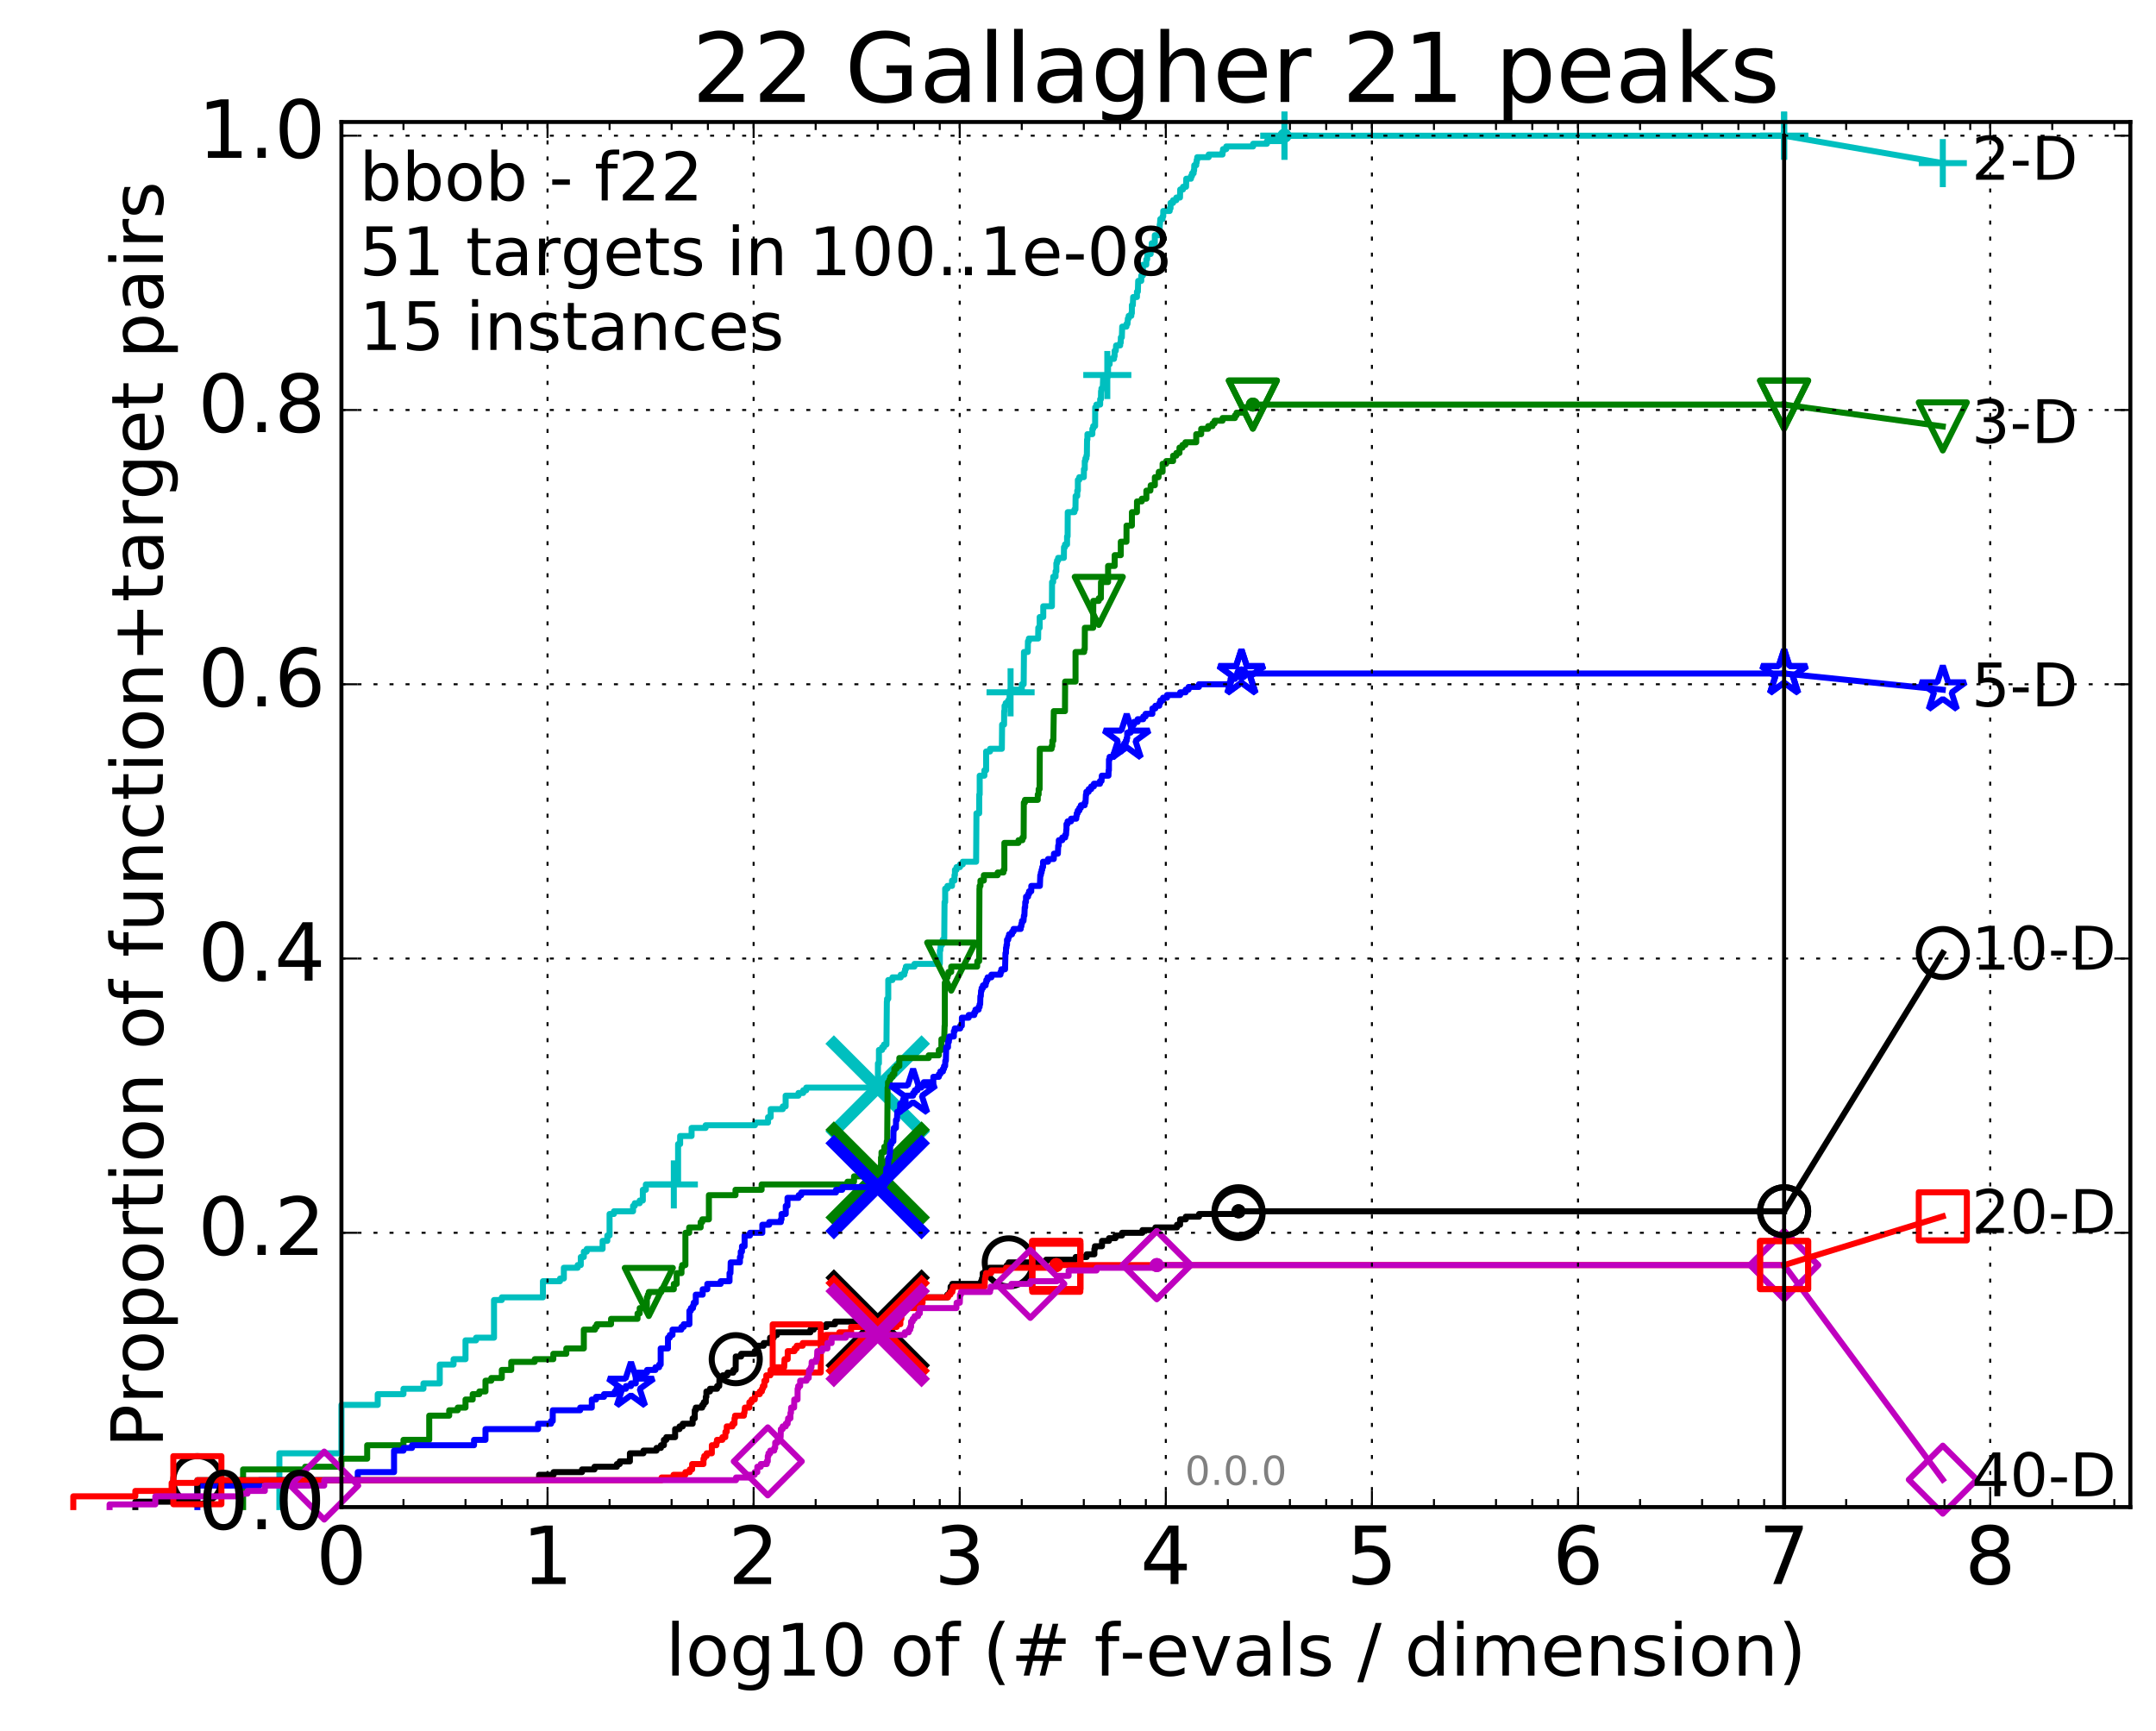 <?xml version="1.0" encoding="utf-8" standalone="no"?>
<!DOCTYPE svg PUBLIC "-//W3C//DTD SVG 1.1//EN"
  "http://www.w3.org/Graphics/SVG/1.1/DTD/svg11.dtd">
<!-- Created with matplotlib (http://matplotlib.org/) -->
<svg height="432pt" version="1.1" viewBox="0 0 538 432" width="538pt" xmlns="http://www.w3.org/2000/svg" xmlns:xlink="http://www.w3.org/1999/xlink">
 <defs>
  <style type="text/css">
*{stroke-linecap:butt;stroke-linejoin:round;stroke-miterlimit:100000;}
  </style>
 </defs>
 <g id="figure_1">
  <g id="patch_1">
   <path d="M 0 432.436 
L 538.8 432.436 
L 538.8 0 
L 0 0 
z
" style="fill:#ffffff;"/>
  </g>
  <g id="axes_1">
   <g id="patch_2">
    <path d="M 85.2 376.036 
L 531.6 376.036 
L 531.6 30.436 
L 85.2 30.436 
z
" style="fill:#ffffff;"/>
   </g>
   <g id="line2d_1">
    <defs>
     <path d="M 0 1.5 
C 0.398 1.5 0.779 1.342 1.061 1.061 
C 1.342 0.779 1.5 0.398 1.5 0 
C 1.5 -0.398 1.342 -0.779 1.061 -1.061 
C 0.779 -1.342 0.398 -1.5 0 -1.5 
C -0.398 -1.5 -0.779 -1.342 -1.061 -1.061 
C -1.342 -0.779 -1.5 -0.398 -1.5 0 
C -1.5 0.398 -1.342 0.779 -1.061 1.061 
C -0.779 1.342 -0.398 1.5 0 1.5 
z
" id="mb8a032e94e" style="stroke:#00bfbf;stroke-width:0.5;"/>
    </defs>
    <g>
     <use style="fill:#00bfbf;stroke:#00bfbf;stroke-width:0.5;" x="320.521" xlink:href="#mb8a032e94e" y="33.858"/>
     <use style="fill:#00bfbf;stroke:#00bfbf;stroke-width:0.5;" x="320.521" xlink:href="#mb8a032e94e" y="33.858"/>
    </g>
   </g>
   <g id="line2d_2">
    <path d="M 69.718 376.036 
L 69.718 362.617 
L 85.2 362.617 
L 85.2 350.541 
L 94.256 350.541 
L 94.256 347.857 
L 100.682 347.857 
L 100.682 346.515 
L 105.665 346.515 
L 105.665 345.173 
L 109.738 345.173 
L 109.738 340.477 
L 113.181 340.477 
L 113.181 339.135 
L 116.163 339.135 
L 116.163 334.438 
L 118.794 334.438 
L 118.794 333.767 
L 123.276 333.767 
L 123.276 324.374 
L 125.219 324.374 
L 125.219 323.703 
L 135.483 323.703 
L 135.483 319.677 
L 139.75 319.677 
L 139.75 319.007 
L 140.701 319.007 
L 140.701 316.323 
L 144.144 316.323 
L 144.144 315.652 
L 144.927 315.652 
L 144.927 313.639 
L 145.685 313.639 
L 145.685 312.297 
L 146.417 312.297 
L 146.417 311.626 
L 150.369 311.626 
L 150.369 309.613 
L 151.545 309.613 
L 151.545 308.272 
L 152.11 308.272 
L 152.11 302.904 
L 153.2 302.904 
L 153.2 302.233 
L 157.97 302.233 
L 157.97 300.891 
L 158.396 300.891 
L 158.396 300.22 
L 159.625 300.22 
L 159.625 299.549 
L 160.409 299.549 
L 160.409 296.866 
L 161.166 296.866 
L 161.166 295.524 
L 168.143 295.524 
L 168.143 294.853 
L 169.207 294.853 
L 169.207 285.46 
L 169.72 285.46 
L 169.72 283.447 
L 172.576 283.447 
L 172.576 281.434 
L 176.082 281.434 
L 176.082 280.763 
L 188.39 280.763 
L 188.39 280.092 
L 191.659 280.092 
L 191.659 278.75 
L 192.315 278.75 
L 192.315 276.737 
L 195.332 276.737 
L 195.332 276.067 
L 196.046 276.067 
L 196.046 273.383 
L 199.242 273.383 
L 199.242 272.712 
L 200.428 272.712 
L 200.428 272.041 
L 201.185 272.041 
L 201.185 271.37 
L 219.076 271.37 
L 219.076 265.332 
L 219.325 265.332 
L 219.325 261.977 
L 220.11 261.977 
L 220.11 261.306 
L 220.584 261.306 
L 220.584 260.635 
L 221.2 260.635 
L 221.301 249.9 
L 221.351 249.9 
L 221.351 249.229 
L 221.651 249.229 
L 221.651 244.532 
L 222.693 244.532 
L 222.693 243.862 
L 224.773 243.862 
L 224.773 243.191 
L 225.661 243.191 
L 225.661 242.52 
L 225.847 242.52 
L 225.847 241.849 
L 226.052 241.849 
L 226.052 241.178 
L 228.188 241.178 
L 228.188 240.507 
L 234.53 240.507 
L 234.53 237.152 
L 234.655 237.152 
L 234.738 235.81 
L 235.053 235.81 
L 235.053 235.139 
L 235.23 235.139 
L 235.23 234.468 
L 235.618 234.468 
L 235.698 225.075 
L 235.856 225.075 
L 235.856 221.721 
L 236.414 221.721 
L 236.414 221.05 
L 237.563 221.05 
L 237.563 219.708 
L 238.175 219.708 
L 238.175 218.366 
L 238.293 218.366 
L 238.293 217.024 
L 238.69 217.024 
L 238.69 216.353 
L 239.553 216.353 
L 239.553 215.682 
L 240.243 215.682 
L 240.243 215.011 
L 243.576 215.011 
L 243.66 202.934 
L 244.344 202.934 
L 244.362 198.238 
L 244.47 198.238 
L 244.47 193.541 
L 245.644 193.541 
L 245.644 192.199 
L 246.072 192.199 
L 246.072 187.503 
L 247.049 187.503 
L 247.049 186.832 
L 249.997 186.832 
L 250.06 180.793 
L 250.548 180.793 
L 250.576 177.439 
L 250.671 177.439 
L 250.671 176.097 
L 250.96 176.097 
L 250.96 175.426 
L 251.566 175.426 
L 251.566 174.755 
L 251.895 174.755 
L 251.959 172.742 
L 252.175 172.742 
L 252.175 172.071 
L 254.978 172.071 
L 254.978 170.729 
L 255.442 170.729 
L 255.519 162.678 
L 256.463 162.678 
L 256.51 159.994 
L 256.738 159.994 
L 256.738 159.323 
L 259.049 159.323 
L 259.091 156.64 
L 259.436 156.64 
L 259.436 153.956 
L 260.332 153.956 
L 260.332 151.272 
L 262.49 151.272 
L 262.526 145.234 
L 262.807 145.234 
L 262.823 143.892 
L 263.401 143.892 
L 263.401 142.55 
L 263.595 142.55 
L 263.595 140.537 
L 263.761 140.537 
L 263.761 139.866 
L 264.046 139.866 
L 264.046 139.195 
L 265.472 139.195 
L 265.503 136.511 
L 265.763 136.511 
L 265.763 135.841 
L 266.27 135.841 
L 266.27 133.828 
L 266.411 133.828 
L 266.441 127.789 
L 268.102 127.789 
L 268.102 127.118 
L 268.361 127.118 
L 268.404 123.764 
L 268.813 123.764 
L 268.813 122.422 
L 268.966 122.422 
L 268.966 119.738 
L 269.321 119.738 
L 269.321 119.067 
L 270.454 119.067 
L 270.479 117.054 
L 270.688 117.054 
L 270.688 115.041 
L 270.845 115.041 
L 270.845 114.371 
L 271.095 114.371 
L 271.095 113.7 
L 271.209 113.7 
L 271.26 109.674 
L 271.352 109.674 
L 271.352 108.332 
L 272.583 108.332 
L 272.583 106.99 
L 272.795 106.99 
L 272.795 106.319 
L 273.27 106.319 
L 273.292 101.623 
L 273.585 101.623 
L 273.585 100.952 
L 274.526 100.952 
L 274.526 99.61 
L 274.72 99.61 
L 274.752 97.597 
L 274.851 97.597 
L 274.851 96.926 
L 275.177 96.926 
L 275.276 94.242 
L 276.313 94.242 
L 276.313 93.571 
L 276.493 93.571 
L 276.493 90.888 
L 276.896 90.888 
L 276.915 89.546 
L 277.986 89.546 
L 277.986 88.875 
L 278.135 88.875 
L 278.135 87.533 
L 278.428 87.533 
L 278.51 86.191 
L 279.525 86.191 
L 279.525 85.52 
L 279.664 85.52 
L 279.69 84.178 
L 279.938 84.178 
L 280.031 81.495 
L 281.096 81.495 
L 281.096 80.824 
L 281.353 80.824 
L 281.44 79.482 
L 281.644 79.482 
L 281.644 78.811 
L 282.304 78.811 
L 282.304 78.14 
L 282.441 78.14 
L 282.441 76.127 
L 282.683 76.127 
L 282.765 74.114 
L 283.71 74.114 
L 283.71 72.772 
L 283.939 72.772 
L 284.016 70.089 
L 284.788 70.089 
L 284.788 68.747 
L 285.201 68.747 
L 285.201 66.063 
L 286.05 66.063 
L 286.05 64.721 
L 286.256 64.721 
L 286.314 63.379 
L 287.134 63.379 
L 287.134 62.037 
L 287.385 62.037 
L 287.397 60.696 
L 288.168 60.696 
L 288.168 58.683 
L 289.335 58.683 
L 289.396 55.999 
L 289.449 55.999 
L 289.539 54.657 
L 290.102 54.657 
L 290.102 53.986 
L 290.274 53.986 
L 290.274 52.644 
L 291.882 52.644 
L 291.882 51.973 
L 292.095 51.973 
L 292.095 50.631 
L 292.722 50.631 
L 292.722 49.961 
L 293.531 49.961 
L 293.531 49.29 
L 294.454 49.29 
L 294.503 47.277 
L 295.204 47.277 
L 295.204 46.606 
L 295.967 46.606 
L 296.014 44.593 
L 297.188 44.593 
L 297.188 43.922 
L 297.456 43.922 
L 297.456 43.251 
L 297.853 43.251 
L 297.853 42.58 
L 297.974 42.58 
L 298.016 41.238 
L 298.498 41.238 
L 298.498 40.567 
L 298.616 40.567 
L 298.616 39.896 
L 298.751 39.896 
L 298.751 39.226 
L 301.611 39.226 
L 301.611 38.555 
L 305.065 38.555 
L 305.065 37.884 
L 305.183 37.884 
L 305.183 37.213 
L 305.994 37.213 
L 305.994 36.542 
L 312.696 36.542 
L 312.696 35.871 
L 316.143 35.871 
L 316.143 35.2 
L 320.342 35.2 
L 320.342 34.529 
L 320.521 34.529 
L 320.521 33.858 
L 445.2 33.858 
L 445.2 33.858 
" style="fill:none;stroke:#00bfbf;stroke-linecap:square;stroke-width:1.5;"/>
   </g>
   <g id="line2d_3">
    <defs>
     <path d="M -6 0 
L 6 0 
M 0 6 
L 0 -6 
" id="m13cde9367c" style="stroke:#00bfbf;stroke-width:1.5;"/>
    </defs>
    <g>
     <use style="fill:none;stroke:#00bfbf;stroke-width:1.5;" x="168.143" xlink:href="#m13cde9367c" y="295.524"/>
     <use style="fill:none;stroke:#00bfbf;stroke-width:1.5;" x="252.175" xlink:href="#m13cde9367c" y="172.742"/>
     <use style="fill:none;stroke:#00bfbf;stroke-width:1.5;" x="276.313" xlink:href="#m13cde9367c" y="93.571"/>
     <use style="fill:none;stroke:#00bfbf;stroke-width:1.5;" x="320.521" xlink:href="#m13cde9367c" y="33.858"/>
     <use style="fill:none;stroke:#00bfbf;stroke-width:1.5;" x="320.521" xlink:href="#m13cde9367c" y="33.858"/>
     <use style="fill:none;stroke:#00bfbf;stroke-width:1.5;" x="445.2" xlink:href="#m13cde9367c" y="33.858"/>
    </g>
   </g>
   <g id="line2d_4"/>
   <g id="line2d_5">
    <path clip-path="url(#p34a2a84828)" d="M 219.02 271.37 
" style="fill:none;stroke:#00bfbf;stroke-linecap:square;"/>
    <defs>
     <path d="M -12 12 
L 12 -12 
M -12 -12 
L 12 12 
" id="m63145826b1" style="stroke:#00bfbf;stroke-width:3.0;"/>
    </defs>
    <g clip-path="url(#p34a2a84828)">
     <use style="fill:#00bfbf;stroke:#00bfbf;stroke-width:3.0;" x="219.02" xlink:href="#m63145826b1" y="271.37"/>
    </g>
   </g>
   <g id="line2d_6">
    <defs>
     <path d="M 0 1.5 
C 0.398 1.5 0.779 1.342 1.061 1.061 
C 1.342 0.779 1.5 0.398 1.5 0 
C 1.5 -0.398 1.342 -0.779 1.061 -1.061 
C 0.779 -1.342 0.398 -1.5 0 -1.5 
C -0.398 -1.5 -0.779 -1.342 -1.061 -1.061 
C -1.342 -0.779 -1.5 -0.398 -1.5 0 
C -1.5 0.398 -1.342 0.779 -1.061 1.061 
C -0.779 1.342 -0.398 1.5 0 1.5 
z
" id="m0a77a10cb8" style="stroke:#008000;stroke-width:0.5;"/>
    </defs>
    <g>
     <use style="fill:#008000;stroke:#008000;stroke-width:0.5;" x="312.636" xlink:href="#m0a77a10cb8" y="100.952"/>
     <use style="fill:#008000;stroke:#008000;stroke-width:0.5;" x="312.636" xlink:href="#m0a77a10cb8" y="100.952"/>
    </g>
   </g>
   <g id="line2d_7">
    <path d="M 60.662 376.036 
L 60.662 366.643 
L 76.144 366.643 
L 76.144 365.972 
L 85.2 365.972 
L 85.2 363.959 
L 91.625 363.959 
L 91.625 360.605 
L 100.682 360.605 
L 100.682 359.263 
L 107.107 359.263 
L 107.107 353.224 
L 112.091 353.224 
L 112.091 351.882 
L 114.22 351.882 
L 114.22 351.212 
L 116.163 351.212 
L 116.163 349.199 
L 117.951 349.199 
L 117.951 347.857 
L 119.606 347.857 
L 119.606 347.186 
L 121.147 347.186 
L 121.147 344.502 
L 122.589 344.502 
L 122.589 343.831 
L 125.219 343.831 
L 125.219 341.818 
L 127.572 341.818 
L 127.572 339.806 
L 133.432 339.806 
L 133.432 339.135 
L 138.07 339.135 
L 138.07 337.793 
L 141.313 337.793 
L 141.313 336.451 
L 145.685 336.451 
L 145.685 331.754 
L 148.48 331.754 
L 148.48 331.083 
L 148.914 331.083 
L 148.914 330.412 
L 152.479 330.412 
L 152.479 329.071 
L 159.087 329.071 
L 159.087 327.729 
L 159.625 327.729 
L 159.625 326.387 
L 161.413 326.387 
L 161.413 323.703 
L 161.657 323.703 
L 161.657 323.032 
L 161.899 323.032 
L 161.899 322.361 
L 165.031 322.361 
L 165.031 321.69 
L 168.143 321.69 
L 168.143 320.348 
L 168.858 320.348 
L 168.858 317.665 
L 170.056 317.665 
L 170.056 316.323 
L 170.222 316.323 
L 170.222 315.652 
L 171.035 315.652 
L 171.035 307.601 
L 171.972 307.601 
L 171.972 306.259 
L 174.839 306.259 
L 174.839 304.917 
L 175.239 304.917 
L 175.239 304.246 
L 176.895 304.246 
L 176.895 298.207 
L 183.534 298.207 
L 183.534 296.866 
L 190.05 296.866 
L 190.05 295.524 
L 211.475 295.524 
L 211.475 294.853 
L 213.11 294.853 
L 213.11 293.511 
L 218.55 293.511 
L 218.55 292.84 
L 219.842 292.84 
L 219.842 288.814 
L 219.968 288.814 
L 219.968 287.472 
L 220.653 287.472 
L 220.67 286.131 
L 221.2 286.131 
L 221.267 284.789 
L 221.385 284.789 
L 221.485 271.37 
L 221.585 271.37 
L 221.585 270.028 
L 221.963 270.028 
L 221.963 269.357 
L 222.174 269.357 
L 222.174 268.686 
L 222.733 268.686 
L 222.733 268.015 
L 223.17 268.015 
L 223.17 266.673 
L 223.704 266.673 
L 223.704 266.002 
L 224.417 266.002 
L 224.417 263.99 
L 231.742 263.99 
L 231.742 263.319 
L 234.268 263.319 
L 234.268 261.977 
L 234.917 261.977 
L 234.917 259.293 
L 235.618 259.293 
L 235.715 255.938 
L 235.768 255.938 
L 235.768 245.203 
L 236.134 245.203 
L 236.134 243.862 
L 236.435 243.862 
L 236.435 243.191 
L 236.673 243.191 
L 236.673 242.52 
L 237.363 242.52 
L 237.363 241.178 
L 243.835 241.178 
L 243.878 239.836 
L 244.332 239.836 
L 244.41 221.721 
L 244.446 221.721 
L 244.446 221.05 
L 244.659 221.05 
L 244.659 219.708 
L 245.505 219.708 
L 245.505 218.366 
L 248.955 218.366 
L 248.955 217.695 
L 250.403 217.695 
L 250.403 217.024 
L 250.625 217.024 
L 250.625 210.315 
L 254.148 210.315 
L 254.148 209.644 
L 255.134 209.644 
L 255.134 208.973 
L 255.435 208.973 
L 255.482 200.251 
L 255.761 200.251 
L 255.761 199.58 
L 258.962 199.58 
L 258.962 198.238 
L 259.179 198.238 
L 259.179 196.896 
L 259.418 196.896 
L 259.47 186.832 
L 262.416 186.832 
L 262.416 186.161 
L 262.602 186.161 
L 262.602 184.819 
L 262.852 184.819 
L 262.961 177.439 
L 265.749 177.439 
L 265.788 170.058 
L 268.383 170.058 
L 268.383 162.678 
L 270.532 162.678 
L 270.532 162.007 
L 270.684 162.007 
L 270.708 156.64 
L 272.791 156.64 
L 272.813 149.93 
L 274.183 149.93 
L 274.183 149.259 
L 274.711 149.259 
L 274.737 145.234 
L 276.508 145.234 
L 276.508 141.208 
L 278.149 141.208 
L 278.149 138.524 
L 279.678 138.524 
L 279.678 135.17 
L 281.094 135.17 
L 281.109 131.144 
L 282.453 131.144 
L 282.453 127.789 
L 283.708 127.789 
L 283.721 125.106 
L 284.921 125.106 
L 284.921 124.435 
L 286.06 124.435 
L 286.06 122.422 
L 287.06 122.422 
L 287.144 121.08 
L 288.177 121.08 
L 288.177 119.067 
L 289.088 119.067 
L 289.165 117.725 
L 290.111 117.725 
L 290.111 115.712 
L 291.018 115.712 
L 291.018 115.041 
L 292.73 115.041 
L 292.73 113.7 
L 293.538 113.7 
L 293.538 113.029 
L 294.319 113.029 
L 294.319 111.687 
L 295.073 111.687 
L 295.073 111.016 
L 295.803 111.016 
L 295.803 110.345 
L 298.504 110.345 
L 298.504 108.332 
L 299.741 108.332 
L 299.741 106.99 
L 301.477 106.99 
L 301.477 106.319 
L 302.564 106.319 
L 302.564 105.648 
L 303.08 105.648 
L 303.08 104.977 
L 305.069 104.977 
L 305.069 104.306 
L 308.163 104.306 
L 308.163 103.636 
L 308.572 103.636 
L 308.572 102.965 
L 310.137 102.965 
L 310.137 102.294 
L 310.511 102.294 
L 310.511 101.623 
L 312.636 101.623 
L 312.636 100.952 
L 445.2 100.952 
L 445.2 100.952 
" style="fill:none;stroke:#008000;stroke-linecap:square;stroke-width:1.5;"/>
   </g>
   <g id="line2d_8">
    <defs>
     <path d="M -0 6 
L 6 -6 
L -6 -6 
z
" id="m89aae8b73d" style="stroke:#008000;stroke-linejoin:miter;stroke-width:1.5;"/>
    </defs>
    <g>
     <use style="fill:none;stroke:#008000;stroke-linejoin:miter;stroke-width:1.5;" x="161.899" xlink:href="#m89aae8b73d" y="322.361"/>
     <use style="fill:none;stroke:#008000;stroke-linejoin:miter;stroke-width:1.5;" x="237.363" xlink:href="#m89aae8b73d" y="241.178"/>
     <use style="fill:none;stroke:#008000;stroke-linejoin:miter;stroke-width:1.5;" x="274.183" xlink:href="#m89aae8b73d" y="149.93"/>
     <use style="fill:none;stroke:#008000;stroke-linejoin:miter;stroke-width:1.5;" x="312.636" xlink:href="#m89aae8b73d" y="100.952"/>
     <use style="fill:none;stroke:#008000;stroke-linejoin:miter;stroke-width:1.5;" x="312.636" xlink:href="#m89aae8b73d" y="100.952"/>
     <use style="fill:none;stroke:#008000;stroke-linejoin:miter;stroke-width:1.5;" x="445.2" xlink:href="#m89aae8b73d" y="100.952"/>
    </g>
   </g>
   <g id="line2d_9"/>
   <g id="line2d_10">
    <path clip-path="url(#p34a2a84828)" d="M 219.02 292.84 
" style="fill:none;stroke:#008000;stroke-linecap:square;"/>
    <defs>
     <path d="M -12 12 
L 12 -12 
M -12 -12 
L 12 12 
" id="mb7d9c14e68" style="stroke:#008000;stroke-width:3.0;"/>
    </defs>
    <g clip-path="url(#p34a2a84828)">
     <use style="fill:#008000;stroke:#008000;stroke-width:3.0;" x="219.02" xlink:href="#mb7d9c14e68" y="292.84"/>
    </g>
   </g>
   <g id="line2d_11">
    <defs>
     <path d="M 0 1.5 
C 0.398 1.5 0.779 1.342 1.061 1.061 
C 1.342 0.779 1.5 0.398 1.5 0 
C 1.5 -0.398 1.342 -0.779 1.061 -1.061 
C 0.779 -1.342 0.398 -1.5 0 -1.5 
C -0.398 -1.5 -0.779 -1.342 -1.061 -1.061 
C -1.342 -0.779 -1.5 -0.398 -1.5 0 
C -1.5 0.398 -1.342 0.779 -1.061 1.061 
C -0.779 1.342 -0.398 1.5 0 1.5 
z
" id="me2fe44bf09" style="stroke:#0000ff;stroke-width:0.5;"/>
    </defs>
    <g>
     <use style="fill:#0000ff;stroke:#0000ff;stroke-width:0.5;" x="309.785" xlink:href="#me2fe44bf09" y="168.046"/>
     <use style="fill:#0000ff;stroke:#0000ff;stroke-width:0.5;" x="309.785" xlink:href="#me2fe44bf09" y="168.046"/>
    </g>
   </g>
   <g id="line2d_12">
    <path d="M 49.253 376.036 
L 49.253 370.669 
L 64.735 370.669 
L 64.735 369.327 
L 89.272 369.327 
L 89.272 367.314 
L 98.328 367.314 
L 98.328 361.947 
L 100.682 361.947 
L 100.682 361.276 
L 102.81 361.276 
L 102.81 360.605 
L 118.292 360.605 
L 118.292 359.263 
L 121.147 359.263 
L 121.147 356.579 
L 134.275 356.579 
L 134.275 355.237 
L 137.505 355.237 
L 137.505 354.566 
L 137.93 354.566 
L 137.93 351.882 
L 144.773 351.882 
L 144.773 351.212 
L 147.678 351.212 
L 147.678 349.199 
L 148.741 349.199 
L 148.741 348.528 
L 150.728 348.528 
L 150.728 347.857 
L 153.412 347.857 
L 153.412 347.186 
L 153.829 347.186 
L 153.829 346.515 
L 156.182 346.515 
L 156.182 345.844 
L 157.449 345.844 
L 157.449 345.173 
L 158.647 345.173 
L 158.647 342.489 
L 161.462 342.489 
L 161.462 341.818 
L 163.564 341.818 
L 163.564 341.147 
L 164.481 341.147 
L 164.481 340.477 
L 164.863 340.477 
L 164.863 336.451 
L 166.68 336.451 
L 166.68 333.767 
L 167.14 333.767 
L 167.14 333.096 
L 167.814 333.096 
L 167.814 331.754 
L 170.023 331.754 
L 170.023 331.083 
L 170.616 331.083 
L 170.616 330.412 
L 172.033 330.412 
L 172.033 327.058 
L 172.396 327.058 
L 172.396 326.387 
L 172.93 326.387 
L 172.93 325.716 
L 173.105 325.716 
L 173.105 325.045 
L 173.623 325.045 
L 173.623 323.032 
L 175.345 323.032 
L 175.345 321.69 
L 176.498 321.69 
L 176.498 320.348 
L 179.834 320.348 
L 179.834 319.677 
L 182.045 319.677 
L 182.045 317.665 
L 182.277 317.665 
L 182.335 314.981 
L 184.636 314.981 
L 184.636 313.639 
L 184.844 313.639 
L 184.844 312.297 
L 185.151 312.297 
L 185.151 310.955 
L 185.803 310.955 
L 185.803 308.272 
L 187.145 308.272 
L 187.145 307.601 
L 190.226 307.601 
L 190.226 305.588 
L 191.942 305.588 
L 191.942 304.917 
L 194.859 304.917 
L 194.859 304.246 
L 195.023 304.246 
L 195.023 302.904 
L 196.077 302.904 
L 196.077 300.891 
L 196.51 300.891 
L 196.51 298.878 
L 199.296 298.878 
L 199.296 298.207 
L 199.935 298.207 
L 199.935 297.537 
L 208.612 297.537 
L 208.612 296.866 
L 210.175 296.866 
L 210.175 296.195 
L 220.594 296.195 
L 220.594 295.524 
L 220.914 295.524 
L 220.914 294.182 
L 221.078 294.182 
L 221.159 291.498 
L 221.591 291.498 
L 221.691 289.485 
L 221.71 289.485 
L 221.71 288.814 
L 221.976 288.814 
L 222.035 287.472 
L 222.122 287.472 
L 222.132 285.46 
L 222.47 285.46 
L 222.47 284.789 
L 222.924 284.789 
L 222.962 282.105 
L 223.055 282.105 
L 223.055 281.434 
L 223.571 281.434 
L 223.58 279.421 
L 223.825 279.421 
L 223.897 277.408 
L 224.638 277.408 
L 224.638 275.396 
L 225.97 275.396 
L 225.97 273.383 
L 227.852 273.383 
L 227.852 272.712 
L 228.276 272.712 
L 228.276 272.041 
L 228.945 272.041 
L 228.945 271.37 
L 229.898 271.37 
L 229.898 270.699 
L 230.514 270.699 
L 230.514 270.028 
L 232.899 270.028 
L 232.899 268.686 
L 234.283 268.686 
L 234.283 268.015 
L 234.641 268.015 
L 234.641 267.344 
L 235.302 267.344 
L 235.302 266.673 
L 235.57 266.673 
L 235.57 266.002 
L 235.845 266.002 
L 235.887 264.661 
L 236.029 264.661 
L 236.112 261.306 
L 236.559 261.306 
L 236.559 259.964 
L 236.777 259.964 
L 236.777 259.293 
L 236.893 259.293 
L 236.893 258.622 
L 238.023 258.622 
L 238.023 257.28 
L 238.246 257.28 
L 238.246 256.609 
L 239.606 256.609 
L 239.606 255.938 
L 240.011 255.938 
L 240.029 253.926 
L 241.724 253.926 
L 241.724 253.255 
L 243.122 253.255 
L 243.122 252.584 
L 243.412 252.584 
L 243.412 251.913 
L 244.207 251.913 
L 244.207 251.242 
L 244.448 251.242 
L 244.448 250.571 
L 244.587 250.571 
L 244.641 248.558 
L 244.75 248.558 
L 244.81 247.216 
L 244.95 247.216 
L 244.95 246.545 
L 245.277 246.545 
L 245.277 245.874 
L 245.949 245.874 
L 245.949 245.203 
L 246.122 245.203 
L 246.122 244.532 
L 246.442 244.532 
L 246.442 243.862 
L 247.39 243.862 
L 247.39 243.191 
L 249.657 243.191 
L 249.657 242.52 
L 249.874 242.52 
L 249.874 241.849 
L 250.8 241.849 
L 250.897 237.823 
L 251.025 237.823 
L 251.036 236.481 
L 251.15 236.481 
L 251.15 235.81 
L 251.285 235.81 
L 251.285 234.468 
L 251.586 234.468 
L 251.586 233.797 
L 251.8 233.797 
L 251.8 233.127 
L 252.539 233.127 
L 252.539 232.456 
L 252.917 232.456 
L 252.917 231.785 
L 254.707 231.785 
L 254.707 231.114 
L 254.88 231.114 
L 254.88 230.443 
L 255.023 230.443 
L 255.023 229.772 
L 255.401 229.772 
L 255.506 228.43 
L 255.623 228.43 
L 255.701 226.417 
L 255.813 226.417 
L 255.835 225.075 
L 256.014 225.075 
L 256.031 223.733 
L 256.541 223.733 
L 256.541 223.062 
L 256.791 223.062 
L 256.791 222.392 
L 257.336 222.392 
L 257.344 221.05 
L 259.489 221.05 
L 259.589 218.366 
L 259.739 218.366 
L 259.739 217.695 
L 259.915 217.695 
L 259.915 217.024 
L 260.079 217.024 
L 260.079 216.353 
L 260.276 216.353 
L 260.276 215.011 
L 261.512 215.011 
L 261.512 214.34 
L 262.953 214.34 
L 263.001 212.998 
L 263.979 212.998 
L 264.064 210.986 
L 264.2 210.986 
L 264.206 209.644 
L 265.075 209.644 
L 265.075 208.973 
L 265.803 208.973 
L 265.803 208.302 
L 266.011 208.302 
L 266.087 206.96 
L 266.125 206.96 
L 266.125 205.618 
L 266.392 205.618 
L 266.392 204.947 
L 267.269 204.947 
L 267.269 204.276 
L 268.569 204.276 
L 268.569 203.605 
L 268.683 203.605 
L 268.683 202.934 
L 268.927 202.934 
L 268.927 202.263 
L 269.335 202.263 
L 269.335 201.592 
L 269.706 201.592 
L 269.706 200.922 
L 270.667 200.922 
L 270.667 200.251 
L 270.876 200.251 
L 270.979 198.238 
L 271.079 198.238 
L 271.079 197.567 
L 271.665 197.567 
L 271.665 196.896 
L 272.295 196.896 
L 272.295 196.225 
L 272.966 196.225 
L 272.966 195.554 
L 274.485 195.554 
L 274.485 194.883 
L 274.877 194.883 
L 274.938 193.541 
L 276.604 193.541 
L 276.638 192.199 
L 276.717 192.199 
L 276.724 189.516 
L 276.888 189.516 
L 276.888 188.845 
L 277.871 188.845 
L 277.871 188.174 
L 278.35 188.174 
L 278.35 187.503 
L 279.726 187.503 
L 279.726 186.832 
L 279.859 186.832 
L 279.859 186.161 
L 280.527 186.161 
L 280.527 185.49 
L 280.919 185.49 
L 280.919 184.819 
L 281.154 184.819 
L 281.154 184.148 
L 281.284 184.148 
L 281.284 182.806 
L 282.118 182.806 
L 282.118 182.135 
L 282.614 182.135 
L 282.619 180.793 
L 282.965 180.793 
L 282.965 180.122 
L 283.873 180.122 
L 283.873 179.452 
L 285.279 179.452 
L 285.279 178.781 
L 285.865 178.781 
L 285.865 178.11 
L 287.56 178.11 
L 287.56 176.768 
L 288.301 176.768 
L 288.301 176.097 
L 289.288 176.097 
L 289.288 175.426 
L 289.545 175.426 
L 289.545 174.755 
L 290.225 174.755 
L 290.225 174.084 
L 291.217 174.084 
L 291.217 173.413 
L 294.491 173.413 
L 294.491 172.742 
L 295.857 172.742 
L 295.857 172.071 
L 296.595 172.071 
L 296.595 171.4 
L 299.178 171.4 
L 299.178 170.729 
L 306.922 170.729 
L 306.922 170.058 
L 307.062 170.058 
L 307.062 169.387 
L 308.215 169.387 
L 308.215 168.717 
L 309.785 168.717 
L 309.785 168.046 
L 445.2 168.046 
L 445.2 168.046 
" style="fill:none;stroke:#0000ff;stroke-linecap:square;stroke-width:1.5;"/>
   </g>
   <g id="line2d_13">
    <defs>
     <path d="M 0 -6 
L -1.347 -1.854 
L -5.706 -1.854 
L -2.18 0.708 
L -3.527 4.854 
L -0 2.292 
L 3.527 4.854 
L 2.18 0.708 
L 5.706 -1.854 
L 1.347 -1.854 
z
" id="mdf69754989" style="stroke:#0000ff;stroke-linejoin:bevel;stroke-width:1.5;"/>
    </defs>
    <g>
     <use style="fill:none;stroke:#0000ff;stroke-linejoin:bevel;stroke-width:1.5;" x="157.449" xlink:href="#mdf69754989" y="345.844"/>
     <use style="fill:none;stroke:#0000ff;stroke-linejoin:bevel;stroke-width:1.5;" x="227.852" xlink:href="#mdf69754989" y="272.712"/>
     <use style="fill:none;stroke:#0000ff;stroke-linejoin:bevel;stroke-width:1.5;" x="281.154" xlink:href="#mdf69754989" y="184.148"/>
     <use style="fill:none;stroke:#0000ff;stroke-linejoin:bevel;stroke-width:1.5;" x="309.785" xlink:href="#mdf69754989" y="168.046"/>
     <use style="fill:none;stroke:#0000ff;stroke-linejoin:bevel;stroke-width:1.5;" x="309.785" xlink:href="#mdf69754989" y="168.046"/>
     <use style="fill:none;stroke:#0000ff;stroke-linejoin:bevel;stroke-width:1.5;" x="445.2" xlink:href="#mdf69754989" y="168.046"/>
    </g>
   </g>
   <g id="line2d_14"/>
   <g id="line2d_15">
    <path clip-path="url(#p34a2a84828)" d="M 219.02 296.195 
" style="fill:none;stroke:#0000ff;stroke-linecap:square;"/>
    <defs>
     <path d="M -12 12 
L 12 -12 
M -12 -12 
L 12 12 
" id="mfcbf13ec04" style="stroke:#0000ff;stroke-width:3.0;"/>
    </defs>
    <g clip-path="url(#p34a2a84828)">
     <use style="fill:#0000ff;stroke:#0000ff;stroke-width:3.0;" x="219.02" xlink:href="#mfcbf13ec04" y="296.195"/>
    </g>
   </g>
   <g id="line2d_16">
    <defs>
     <path d="M 0 1.5 
C 0.398 1.5 0.779 1.342 1.061 1.061 
C 1.342 0.779 1.5 0.398 1.5 0 
C 1.5 -0.398 1.342 -0.779 1.061 -1.061 
C 0.779 -1.342 0.398 -1.5 0 -1.5 
C -0.398 -1.5 -0.779 -1.342 -1.061 -1.061 
C -1.342 -0.779 -1.5 -0.398 -1.5 0 
C -1.5 0.398 -1.342 0.779 -1.061 1.061 
C -0.779 1.342 -0.398 1.5 0 1.5 
z
" id="m73d4c011e4" style="stroke:#000000;stroke-width:0.5;"/>
    </defs>
    <g>
     <use style="stroke:#000000;stroke-width:0.5;" x="309.056" xlink:href="#m73d4c011e4" y="302.233"/>
     <use style="stroke:#000000;stroke-width:0.5;" x="309.056" xlink:href="#m73d4c011e4" y="302.233"/>
    </g>
   </g>
   <g id="line2d_17">
    <path d="M 33.771 376.036 
L 33.771 374.694 
L 49.253 374.694 
L 49.253 369.327 
L 134.522 369.327 
L 134.522 367.985 
L 138.14 367.985 
L 138.14 367.314 
L 145.233 367.314 
L 145.233 366.643 
L 148.348 366.643 
L 148.348 365.972 
L 153.932 365.972 
L 153.932 365.301 
L 154.641 365.301 
L 154.641 364.63 
L 157.183 364.63 
L 157.183 362.617 
L 160.563 362.617 
L 160.563 361.947 
L 163.83 361.947 
L 163.83 361.276 
L 164.926 361.276 
L 164.926 360.605 
L 165.669 360.605 
L 165.669 359.263 
L 166.269 359.263 
L 166.269 358.592 
L 168.468 358.592 
L 168.468 356.579 
L 169.568 356.579 
L 169.568 355.908 
L 170.371 355.908 
L 170.371 355.237 
L 172.842 355.237 
L 172.842 353.895 
L 173.366 353.895 
L 173.366 351.882 
L 173.623 351.882 
L 173.623 351.212 
L 175.226 351.212 
L 175.226 350.541 
L 175.619 350.541 
L 175.619 349.87 
L 176.12 349.87 
L 176.12 348.528 
L 176.272 348.528 
L 176.272 347.186 
L 177.163 347.186 
L 177.163 346.515 
L 178.945 346.515 
L 178.945 345.844 
L 179.476 345.844 
L 179.542 343.831 
L 180.345 343.831 
L 180.345 343.16 
L 181.542 343.16 
L 181.542 342.489 
L 182.989 342.489 
L 182.989 341.818 
L 183.57 341.818 
L 183.597 338.464 
L 184.947 338.464 
L 184.947 337.793 
L 188.324 337.793 
L 188.324 337.122 
L 188.826 337.122 
L 188.912 335.78 
L 190.568 335.78 
L 190.568 335.109 
L 192.167 335.109 
L 192.167 333.767 
L 193.095 333.767 
L 193.095 333.096 
L 193.865 333.096 
L 193.865 332.425 
L 202.228 332.425 
L 202.228 331.754 
L 203.065 331.754 
L 203.065 331.083 
L 206.199 331.083 
L 206.199 330.412 
L 208.37 330.412 
L 208.37 329.742 
L 221.74 329.742 
L 221.74 328.4 
L 222.844 328.4 
L 222.877 327.058 
L 222.966 327.058 
L 222.966 326.387 
L 224.686 326.387 
L 224.686 325.716 
L 224.889 325.716 
L 224.889 325.045 
L 227.919 325.045 
L 227.919 324.374 
L 228.999 324.374 
L 228.999 323.703 
L 236.383 323.703 
L 236.383 323.032 
L 236.953 323.032 
L 236.953 322.361 
L 237.194 322.361 
L 237.214 321.019 
L 237.628 321.019 
L 237.628 320.348 
L 244.801 320.348 
L 244.801 319.677 
L 245.031 319.677 
L 245.031 319.007 
L 245.222 319.007 
L 245.222 317.665 
L 245.85 317.665 
L 245.85 316.994 
L 246.934 316.994 
L 246.934 316.323 
L 251.245 316.323 
L 251.245 315.652 
L 251.724 315.652 
L 251.724 314.981 
L 261.043 314.981 
L 261.043 314.31 
L 268.415 314.31 
L 268.415 313.639 
L 271.162 313.639 
L 271.162 312.968 
L 273.086 312.968 
L 273.086 311.626 
L 273.226 311.626 
L 273.226 310.955 
L 274.988 310.955 
L 274.988 309.613 
L 276.74 309.613 
L 276.74 308.942 
L 278.365 308.942 
L 278.365 308.272 
L 279.983 308.272 
L 279.983 307.601 
L 285.081 307.601 
L 285.081 306.93 
L 288.315 306.93 
L 288.315 306.259 
L 293.703 306.259 
L 293.703 305.588 
L 294.478 305.588 
L 294.478 304.246 
L 295.901 304.246 
L 295.901 303.575 
L 299.215 303.575 
L 299.215 302.904 
L 309.056 302.904 
L 309.056 302.233 
L 445.2 302.233 
L 445.2 302.233 
" style="fill:none;stroke:#000000;stroke-linecap:square;stroke-width:1.5;"/>
   </g>
   <g id="line2d_18">
    <defs>
     <path d="M 0 6 
C 1.591 6 3.117 5.368 4.243 4.243 
C 5.368 3.117 6 1.591 6 0 
C 6 -1.591 5.368 -3.117 4.243 -4.243 
C 3.117 -5.368 1.591 -6 0 -6 
C -1.591 -6 -3.117 -5.368 -4.243 -4.243 
C -5.368 -3.117 -6 -1.591 -6 0 
C -6 1.591 -5.368 3.117 -4.243 4.243 
C -3.117 5.368 -1.591 6 0 6 
z
" id="me3caeeafce" style="stroke:#000000;stroke-width:1.5;"/>
    </defs>
    <g>
     <use style="fill:none;stroke:#000000;stroke-width:1.5;" x="49.253" xlink:href="#me3caeeafce" y="369.327"/>
     <use style="fill:none;stroke:#000000;stroke-width:1.5;" x="183.597" xlink:href="#me3caeeafce" y="339.135"/>
     <use style="fill:none;stroke:#000000;stroke-width:1.5;" x="251.724" xlink:href="#me3caeeafce" y="314.981"/>
     <use style="fill:none;stroke:#000000;stroke-width:1.5;" x="309.056" xlink:href="#me3caeeafce" y="302.904"/>
     <use style="fill:none;stroke:#000000;stroke-width:1.5;" x="309.056" xlink:href="#me3caeeafce" y="302.233"/>
     <use style="fill:none;stroke:#000000;stroke-width:1.5;" x="445.2" xlink:href="#me3caeeafce" y="302.233"/>
    </g>
   </g>
   <g id="line2d_19"/>
   <g id="line2d_20">
    <path clip-path="url(#p34a2a84828)" d="M 219.02 329.742 
" style="fill:none;stroke:#000000;stroke-linecap:square;"/>
    <defs>
     <path d="M -12 12 
L 12 -12 
M -12 -12 
L 12 12 
" id="m2b5eded65c" style="stroke:#000000;stroke-width:3.0;"/>
    </defs>
    <g clip-path="url(#p34a2a84828)">
     <use style="stroke:#000000;stroke-width:3.0;" x="219.02" xlink:href="#m2b5eded65c" y="329.742"/>
    </g>
   </g>
   <g id="line2d_21">
    <defs>
     <path d="M 0 1.5 
C 0.398 1.5 0.779 1.342 1.061 1.061 
C 1.342 0.779 1.5 0.398 1.5 0 
C 1.5 -0.398 1.342 -0.779 1.061 -1.061 
C 0.779 -1.342 0.398 -1.5 0 -1.5 
C -0.398 -1.5 -0.779 -1.342 -1.061 -1.061 
C -1.342 -0.779 -1.5 -0.398 -1.5 0 
C -1.5 0.398 -1.342 0.779 -1.061 1.061 
C -0.779 1.342 -0.398 1.5 0 1.5 
z
" id="m97077934a9" style="stroke:#ff0000;stroke-width:0.5;"/>
    </defs>
    <g>
     <use style="fill:#ff0000;stroke:#ff0000;stroke-width:0.5;" x="263.582" xlink:href="#m97077934a9" y="315.652"/>
     <use style="fill:#ff0000;stroke:#ff0000;stroke-width:0.5;" x="263.582" xlink:href="#m97077934a9" y="315.652"/>
    </g>
   </g>
   <g id="line2d_22">
    <path d="M 18.29 376.036 
L 18.29 373.352 
L 33.771 373.352 
L 33.771 372.011 
L 42.828 372.011 
L 42.828 369.998 
L 49.253 369.998 
L 49.253 369.327 
L 165.083 369.327 
L 165.083 368.656 
L 168.061 368.656 
L 168.061 367.985 
L 171.027 367.985 
L 171.027 367.314 
L 172.124 367.314 
L 172.124 366.643 
L 172.709 366.643 
L 172.709 365.301 
L 175.541 365.301 
L 175.541 363.959 
L 175.736 363.959 
L 175.736 363.288 
L 176.329 363.288 
L 176.329 362.617 
L 177.631 362.617 
L 177.631 360.605 
L 178.76 360.605 
L 178.76 359.934 
L 178.912 359.934 
L 178.912 359.263 
L 180.266 359.263 
L 180.266 358.592 
L 180.997 358.592 
L 181.028 357.25 
L 181.347 357.25 
L 181.347 355.908 
L 182.778 355.908 
L 182.778 355.237 
L 183.282 355.237 
L 183.282 353.895 
L 183.419 353.895 
L 183.419 353.224 
L 185.642 353.224 
L 185.642 352.553 
L 185.766 352.553 
L 185.877 351.212 
L 186.994 351.212 
L 186.994 349.87 
L 187.56 349.87 
L 187.56 349.199 
L 188.346 349.199 
L 188.412 347.857 
L 189.589 347.857 
L 189.589 347.186 
L 190.125 347.186 
L 190.125 346.515 
L 190.358 346.515 
L 190.358 345.844 
L 190.747 345.844 
L 190.747 344.502 
L 191.218 344.502 
L 191.218 343.16 
L 192.241 343.16 
L 192.278 341.818 
L 193.623 341.818 
L 193.623 341.147 
L 195.684 341.147 
L 195.771 339.135 
L 196.563 339.135 
L 196.563 337.122 
L 198.26 337.122 
L 198.26 336.451 
L 198.812 336.451 
L 198.812 335.78 
L 200.306 335.78 
L 200.306 335.109 
L 205.789 335.109 
L 205.789 334.438 
L 206.015 334.438 
L 206.015 333.096 
L 209.442 333.096 
L 209.442 332.425 
L 212.382 332.425 
L 212.382 331.083 
L 223.766 331.083 
L 223.766 330.412 
L 224.673 330.412 
L 224.673 329.071 
L 224.915 329.071 
L 224.998 327.729 
L 225.43 327.729 
L 225.43 327.058 
L 225.826 327.058 
L 225.826 326.387 
L 228.852 326.387 
L 228.852 325.716 
L 230.105 325.716 
L 230.105 325.045 
L 230.222 325.045 
L 230.222 323.703 
L 236.584 323.703 
L 236.584 323.032 
L 237.168 323.032 
L 237.168 322.361 
L 237.654 322.361 
L 237.654 321.69 
L 237.81 321.69 
L 237.81 321.019 
L 245.697 321.019 
L 245.779 319.007 
L 245.905 319.007 
L 245.905 318.336 
L 246.043 318.336 
L 246.043 317.665 
L 247.337 317.665 
L 247.337 316.994 
L 251.048 316.994 
L 251.048 316.323 
L 263.582 316.323 
L 263.582 315.652 
L 445.2 315.652 
L 445.2 315.652 
" style="fill:none;stroke:#ff0000;stroke-linecap:square;stroke-width:1.5;"/>
   </g>
   <g id="line2d_23">
    <defs>
     <path d="M -6 6 
L 6 6 
L 6 -6 
L -6 -6 
z
" id="mf31b8833fc" style="stroke:#ff0000;stroke-linejoin:miter;stroke-width:1.5;"/>
    </defs>
    <g>
     <use style="fill:none;stroke:#ff0000;stroke-linejoin:miter;stroke-width:1.5;" x="49.253" xlink:href="#mf31b8833fc" y="369.327"/>
     <use style="fill:none;stroke:#ff0000;stroke-linejoin:miter;stroke-width:1.5;" x="198.812" xlink:href="#mf31b8833fc" y="336.451"/>
     <use style="fill:none;stroke:#ff0000;stroke-linejoin:miter;stroke-width:1.5;" x="263.582" xlink:href="#mf31b8833fc" y="316.323"/>
     <use style="fill:none;stroke:#ff0000;stroke-linejoin:miter;stroke-width:1.5;" x="263.582" xlink:href="#mf31b8833fc" y="315.652"/>
     <use style="fill:none;stroke:#ff0000;stroke-linejoin:miter;stroke-width:1.5;" x="263.582" xlink:href="#mf31b8833fc" y="315.652"/>
     <use style="fill:none;stroke:#ff0000;stroke-linejoin:miter;stroke-width:1.5;" x="445.2" xlink:href="#mf31b8833fc" y="315.652"/>
    </g>
   </g>
   <g id="line2d_24"/>
   <g id="line2d_25">
    <path clip-path="url(#p34a2a84828)" d="M 219.02 331.083 
" style="fill:none;stroke:#ff0000;stroke-linecap:square;"/>
    <defs>
     <path d="M -12 12 
L 12 -12 
M -12 -12 
L 12 12 
" id="m0893aa849d" style="stroke:#ff0000;stroke-width:3.0;"/>
    </defs>
    <g clip-path="url(#p34a2a84828)">
     <use style="fill:#ff0000;stroke:#ff0000;stroke-width:3.0;" x="219.02" xlink:href="#m0893aa849d" y="331.083"/>
    </g>
   </g>
   <g id="line2d_26">
    <defs>
     <path d="M 0 1.5 
C 0.398 1.5 0.779 1.342 1.061 1.061 
C 1.342 0.779 1.5 0.398 1.5 0 
C 1.5 -0.398 1.342 -0.779 1.061 -1.061 
C 0.779 -1.342 0.398 -1.5 0 -1.5 
C -0.398 -1.5 -0.779 -1.342 -1.061 -1.061 
C -1.342 -0.779 -1.5 -0.398 -1.5 0 
C -1.5 0.398 -1.342 0.779 -1.061 1.061 
C -0.779 1.342 -0.398 1.5 0 1.5 
z
" id="md1ed06e6d1" style="stroke:#bf00bf;stroke-width:0.5;"/>
    </defs>
    <g>
     <use style="fill:#bf00bf;stroke:#bf00bf;stroke-width:0.5;" x="288.66" xlink:href="#md1ed06e6d1" y="315.652"/>
     <use style="fill:#bf00bf;stroke:#bf00bf;stroke-width:0.5;" x="288.66" xlink:href="#md1ed06e6d1" y="315.652"/>
    </g>
   </g>
   <g id="line2d_27">
    <path d="M 27.346 376.036 
L 27.346 375.365 
L 38.755 375.365 
L 38.755 373.352 
L 60.097 373.352 
L 60.097 372.682 
L 61.752 372.682 
L 61.752 372.011 
L 66.089 372.011 
L 66.089 370.669 
L 80.903 370.669 
L 80.903 369.327 
L 183.666 369.327 
L 183.666 368.656 
L 186.859 368.656 
L 186.859 367.985 
L 188.318 367.985 
L 188.318 367.314 
L 188.976 367.314 
L 188.976 365.972 
L 189.838 365.972 
L 189.838 365.301 
L 191.334 365.301 
L 191.334 364.63 
L 191.588 364.63 
L 191.588 363.288 
L 191.763 363.288 
L 191.763 362.617 
L 192.194 362.617 
L 192.194 361.947 
L 193.201 361.947 
L 193.201 361.276 
L 193.44 361.276 
L 193.44 359.934 
L 194.028 359.934 
L 194.028 359.263 
L 194.207 359.263 
L 194.207 358.592 
L 194.793 358.592 
L 194.855 356.579 
L 195.299 356.579 
L 195.299 355.908 
L 196.077 355.908 
L 196.077 355.237 
L 196.548 355.237 
L 196.548 354.566 
L 196.662 354.566 
L 196.662 353.895 
L 197.239 353.895 
L 197.239 352.553 
L 197.372 352.553 
L 197.416 351.212 
L 198.16 351.212 
L 198.199 349.199 
L 199.018 349.199 
L 199.031 346.515 
L 199.174 346.515 
L 199.174 345.844 
L 199.664 345.844 
L 199.664 344.502 
L 201.272 344.502 
L 201.272 343.831 
L 201.8 343.831 
L 201.885 341.818 
L 202.317 341.818 
L 202.317 341.147 
L 202.499 341.147 
L 202.545 339.806 
L 203.631 339.806 
L 203.631 339.135 
L 203.863 339.135 
L 203.945 337.122 
L 205.159 337.122 
L 205.159 336.451 
L 206.477 336.451 
L 206.477 335.109 
L 207.513 335.109 
L 207.527 333.767 
L 211.058 333.767 
L 211.058 333.096 
L 225.774 333.096 
L 225.774 332.425 
L 226.769 332.425 
L 226.769 331.754 
L 227.136 331.754 
L 227.136 331.083 
L 227.345 331.083 
L 227.346 329.742 
L 227.75 329.742 
L 227.75 329.071 
L 228.213 329.071 
L 228.213 328.4 
L 229.1 328.4 
L 229.1 327.729 
L 229.523 327.729 
L 229.526 326.387 
L 238.652 326.387 
L 238.711 325.045 
L 239.504 325.045 
L 239.568 323.032 
L 239.791 323.032 
L 239.791 322.361 
L 247.059 322.361 
L 247.059 321.69 
L 247.219 321.69 
L 247.219 321.019 
L 252.373 321.019 
L 252.373 320.348 
L 257.104 320.348 
L 257.104 319.677 
L 263.749 319.677 
L 263.749 319.007 
L 263.879 319.007 
L 263.879 318.336 
L 266.656 318.336 
L 266.656 316.994 
L 273.637 316.994 
L 273.637 316.323 
L 288.66 316.323 
L 288.66 315.652 
L 445.2 315.652 
L 445.2 315.652 
" style="fill:none;stroke:#bf00bf;stroke-linecap:square;stroke-width:1.5;"/>
   </g>
   <g id="line2d_28">
    <defs>
     <path d="M -0 8.485 
L 8.485 0 
L 0 -8.485 
L -8.485 -0 
z
" id="mdd05936dfc" style="stroke:#bf00bf;stroke-linejoin:miter;stroke-width:1.5;"/>
    </defs>
    <g>
     <use style="fill:none;stroke:#bf00bf;stroke-linejoin:miter;stroke-width:1.5;" x="80.903" xlink:href="#mdd05936dfc" y="370.669"/>
     <use style="fill:none;stroke:#bf00bf;stroke-linejoin:miter;stroke-width:1.5;" x="191.588" xlink:href="#mdd05936dfc" y="364.63"/>
     <use style="fill:none;stroke:#bf00bf;stroke-linejoin:miter;stroke-width:1.5;" x="257.104" xlink:href="#mdd05936dfc" y="320.348"/>
     <use style="fill:none;stroke:#bf00bf;stroke-linejoin:miter;stroke-width:1.5;" x="288.66" xlink:href="#mdd05936dfc" y="315.652"/>
     <use style="fill:none;stroke:#bf00bf;stroke-linejoin:miter;stroke-width:1.5;" x="288.66" xlink:href="#mdd05936dfc" y="315.652"/>
     <use style="fill:none;stroke:#bf00bf;stroke-linejoin:miter;stroke-width:1.5;" x="445.2" xlink:href="#mdd05936dfc" y="315.652"/>
    </g>
   </g>
   <g id="line2d_29"/>
   <g id="line2d_30">
    <path clip-path="url(#p34a2a84828)" d="M 219.02 333.096 
" style="fill:none;stroke:#bf00bf;stroke-linecap:square;"/>
    <defs>
     <path d="M -12 12 
L 12 -12 
M -12 -12 
L 12 12 
" id="md60af9b7b0" style="stroke:#bf00bf;stroke-width:3.0;"/>
    </defs>
    <g clip-path="url(#p34a2a84828)">
     <use style="fill:#bf00bf;stroke:#bf00bf;stroke-width:3.0;" x="219.02" xlink:href="#md60af9b7b0" y="333.096"/>
    </g>
   </g>
   <g id="line2d_31">
    <path d="M 445.2 315.652 
L 484.8 369.193 
" style="fill:none;stroke:#bf00bf;stroke-linecap:square;stroke-width:1.5;"/>
    <g>
     <use style="fill:none;stroke:#bf00bf;stroke-linejoin:miter;stroke-width:1.5;" x="445.2" xlink:href="#mdd05936dfc" y="315.652"/>
     <use style="fill:none;stroke:#bf00bf;stroke-linejoin:miter;stroke-width:1.5;" x="484.8" xlink:href="#mdd05936dfc" y="369.193"/>
    </g>
   </g>
   <g id="line2d_32">
    <path d="M 445.2 315.652 
L 484.8 303.494 
" style="fill:none;stroke:#ff0000;stroke-linecap:square;stroke-width:1.5;"/>
    <g>
     <use style="fill:none;stroke:#ff0000;stroke-linejoin:miter;stroke-width:1.5;" x="445.2" xlink:href="#mf31b8833fc" y="315.652"/>
     <use style="fill:none;stroke:#ff0000;stroke-linejoin:miter;stroke-width:1.5;" x="484.8" xlink:href="#mf31b8833fc" y="303.494"/>
    </g>
   </g>
   <g id="line2d_33">
    <path d="M 445.2 302.233 
L 484.8 237.796 
" style="fill:none;stroke:#000000;stroke-linecap:square;stroke-width:1.5;"/>
    <g>
     <use style="fill:none;stroke:#000000;stroke-width:1.5;" x="445.2" xlink:href="#me3caeeafce" y="302.233"/>
     <use style="fill:none;stroke:#000000;stroke-width:1.5;" x="484.8" xlink:href="#me3caeeafce" y="237.796"/>
    </g>
   </g>
   <g id="line2d_34">
    <path d="M 445.2 168.046 
L 484.8 172.098 
" style="fill:none;stroke:#0000ff;stroke-linecap:square;stroke-width:1.5;"/>
    <g>
     <use style="fill:none;stroke:#0000ff;stroke-linejoin:bevel;stroke-width:1.5;" x="445.2" xlink:href="#mdf69754989" y="168.046"/>
     <use style="fill:none;stroke:#0000ff;stroke-linejoin:bevel;stroke-width:1.5;" x="484.8" xlink:href="#mdf69754989" y="172.098"/>
    </g>
   </g>
   <g id="line2d_35">
    <path d="M 445.2 100.952 
L 484.8 106.4 
" style="fill:none;stroke:#008000;stroke-linecap:square;stroke-width:1.5;"/>
    <g>
     <use style="fill:none;stroke:#008000;stroke-linejoin:miter;stroke-width:1.5;" x="445.2" xlink:href="#m89aae8b73d" y="100.952"/>
     <use style="fill:none;stroke:#008000;stroke-linejoin:miter;stroke-width:1.5;" x="484.8" xlink:href="#m89aae8b73d" y="106.4"/>
    </g>
   </g>
   <g id="line2d_36">
    <path d="M 445.2 33.858 
L 484.8 40.702 
" style="fill:none;stroke:#00bfbf;stroke-linecap:square;stroke-width:1.5;"/>
    <g>
     <use style="fill:none;stroke:#00bfbf;stroke-width:1.5;" x="445.2" xlink:href="#m13cde9367c" y="33.858"/>
     <use style="fill:none;stroke:#00bfbf;stroke-width:1.5;" x="484.8" xlink:href="#m13cde9367c" y="40.702"/>
    </g>
   </g>
   <g id="line2d_37">
    <path d="M 445.2 376.036 
L 445.2 33.858 
" style="fill:none;stroke:#000000;stroke-linecap:square;"/>
   </g>
   <g id="patch_3">
    <path d="M 85.2 30.436 
L 531.6 30.436 
" style="fill:none;stroke:#000000;stroke-linecap:square;stroke-linejoin:miter;"/>
   </g>
   <g id="patch_4">
    <path d="M 531.6 376.036 
L 531.6 30.436 
" style="fill:none;stroke:#000000;stroke-linecap:square;stroke-linejoin:miter;"/>
   </g>
   <g id="patch_5">
    <path d="M 85.2 376.036 
L 531.6 376.036 
" style="fill:none;stroke:#000000;stroke-linecap:square;stroke-linejoin:miter;"/>
   </g>
   <g id="patch_6">
    <path d="M 85.2 376.036 
L 85.2 30.436 
" style="fill:none;stroke:#000000;stroke-linecap:square;stroke-linejoin:miter;"/>
   </g>
   <g id="matplotlib.axis_1">
    <g id="xtick_1">
     <g id="line2d_38">
      <path clip-path="url(#p34a2a84828)" d="M 85.2 376.036 
L 85.2 30.436 
" style="fill:none;stroke:#000000;stroke-dasharray:1,3;stroke-dashoffset:0.0;stroke-width:0.5;"/>
     </g>
     <g id="line2d_39">
      <defs>
       <path d="M 0 0 
L 0 -4 
" id="m9a3e12f2d4" style="stroke:#000000;stroke-width:0.5;"/>
      </defs>
      <g>
       <use style="stroke:#000000;stroke-width:0.5;" x="85.2" xlink:href="#m9a3e12f2d4" y="376.036"/>
      </g>
     </g>
     <g id="line2d_40">
      <defs>
       <path d="M 0 0 
L 0 4 
" id="mfb04d5b8a5" style="stroke:#000000;stroke-width:0.5;"/>
      </defs>
      <g>
       <use style="stroke:#000000;stroke-width:0.5;" x="85.2" xlink:href="#mfb04d5b8a5" y="30.436"/>
      </g>
     </g>
     <g id="text_1">
      <!-- 0 -->
      <defs>
       <path d="M 31.781 66.406 
Q 24.172 66.406 20.328 58.906 
Q 16.5 51.422 16.5 36.375 
Q 16.5 21.391 20.328 13.891 
Q 24.172 6.391 31.781 6.391 
Q 39.453 6.391 43.281 13.891 
Q 47.125 21.391 47.125 36.375 
Q 47.125 51.422 43.281 58.906 
Q 39.453 66.406 31.781 66.406 
M 31.781 74.219 
Q 44.047 74.219 50.516 64.516 
Q 56.984 54.828 56.984 36.375 
Q 56.984 17.969 50.516 8.266 
Q 44.047 -1.422 31.781 -1.422 
Q 19.531 -1.422 13.062 8.266 
Q 6.594 17.969 6.594 36.375 
Q 6.594 54.828 13.062 64.516 
Q 19.531 74.219 31.781 74.219 
" id="BitstreamVeraSans-Roman-30"/>
      </defs>
      <g transform="translate(78.838 395.233)scale(0.2 -0.2)">
       <use xlink:href="#BitstreamVeraSans-Roman-30"/>
      </g>
     </g>
    </g>
    <g id="xtick_2">
     <g id="line2d_41">
      <path clip-path="url(#p34a2a84828)" d="M 136.629 376.036 
L 136.629 30.436 
" style="fill:none;stroke:#000000;stroke-dasharray:1,3;stroke-dashoffset:0.0;stroke-width:0.5;"/>
     </g>
     <g id="line2d_42">
      <g>
       <use style="stroke:#000000;stroke-width:0.5;" x="136.629" xlink:href="#m9a3e12f2d4" y="376.036"/>
      </g>
     </g>
     <g id="line2d_43">
      <g>
       <use style="stroke:#000000;stroke-width:0.5;" x="136.629" xlink:href="#mfb04d5b8a5" y="30.436"/>
      </g>
     </g>
     <g id="text_2">
      <!-- 1 -->
      <defs>
       <path d="M 12.406 8.297 
L 28.516 8.297 
L 28.516 63.922 
L 10.984 60.406 
L 10.984 69.391 
L 28.422 72.906 
L 38.281 72.906 
L 38.281 8.297 
L 54.391 8.297 
L 54.391 0 
L 12.406 0 
z
" id="BitstreamVeraSans-Roman-31"/>
      </defs>
      <g transform="translate(130.266 395.233)scale(0.2 -0.2)">
       <use xlink:href="#BitstreamVeraSans-Roman-31"/>
      </g>
     </g>
    </g>
    <g id="xtick_3">
     <g id="line2d_44">
      <path clip-path="url(#p34a2a84828)" d="M 188.057 376.036 
L 188.057 30.436 
" style="fill:none;stroke:#000000;stroke-dasharray:1,3;stroke-dashoffset:0.0;stroke-width:0.5;"/>
     </g>
     <g id="line2d_45">
      <g>
       <use style="stroke:#000000;stroke-width:0.5;" x="188.057" xlink:href="#m9a3e12f2d4" y="376.036"/>
      </g>
     </g>
     <g id="line2d_46">
      <g>
       <use style="stroke:#000000;stroke-width:0.5;" x="188.057" xlink:href="#mfb04d5b8a5" y="30.436"/>
      </g>
     </g>
     <g id="text_3">
      <!-- 2 -->
      <defs>
       <path d="M 19.188 8.297 
L 53.609 8.297 
L 53.609 0 
L 7.328 0 
L 7.328 8.297 
Q 12.938 14.109 22.625 23.891 
Q 32.328 33.688 34.812 36.531 
Q 39.547 41.844 41.422 45.531 
Q 43.312 49.219 43.312 52.781 
Q 43.312 58.594 39.234 62.25 
Q 35.156 65.922 28.609 65.922 
Q 23.969 65.922 18.812 64.312 
Q 13.672 62.703 7.812 59.422 
L 7.812 69.391 
Q 13.766 71.781 18.938 73 
Q 24.125 74.219 28.422 74.219 
Q 39.75 74.219 46.484 68.547 
Q 53.219 62.891 53.219 53.422 
Q 53.219 48.922 51.531 44.891 
Q 49.859 40.875 45.406 35.406 
Q 44.188 33.984 37.641 27.219 
Q 31.109 20.453 19.188 8.297 
" id="BitstreamVeraSans-Roman-32"/>
      </defs>
      <g transform="translate(181.695 395.233)scale(0.2 -0.2)">
       <use xlink:href="#BitstreamVeraSans-Roman-32"/>
      </g>
     </g>
    </g>
    <g id="xtick_4">
     <g id="line2d_47">
      <path clip-path="url(#p34a2a84828)" d="M 239.486 376.036 
L 239.486 30.436 
" style="fill:none;stroke:#000000;stroke-dasharray:1,3;stroke-dashoffset:0.0;stroke-width:0.5;"/>
     </g>
     <g id="line2d_48">
      <g>
       <use style="stroke:#000000;stroke-width:0.5;" x="239.486" xlink:href="#m9a3e12f2d4" y="376.036"/>
      </g>
     </g>
     <g id="line2d_49">
      <g>
       <use style="stroke:#000000;stroke-width:0.5;" x="239.486" xlink:href="#mfb04d5b8a5" y="30.436"/>
      </g>
     </g>
     <g id="text_4">
      <!-- 3 -->
      <defs>
       <path d="M 40.578 39.312 
Q 47.656 37.797 51.625 33 
Q 55.609 28.219 55.609 21.188 
Q 55.609 10.406 48.188 4.484 
Q 40.766 -1.422 27.094 -1.422 
Q 22.516 -1.422 17.656 -0.516 
Q 12.797 0.391 7.625 2.203 
L 7.625 11.719 
Q 11.719 9.328 16.594 8.109 
Q 21.484 6.891 26.812 6.891 
Q 36.078 6.891 40.938 10.547 
Q 45.797 14.203 45.797 21.188 
Q 45.797 27.641 41.281 31.266 
Q 36.766 34.906 28.719 34.906 
L 20.219 34.906 
L 20.219 43.016 
L 29.109 43.016 
Q 36.375 43.016 40.234 45.922 
Q 44.094 48.828 44.094 54.297 
Q 44.094 59.906 40.109 62.906 
Q 36.141 65.922 28.719 65.922 
Q 24.656 65.922 20.016 65.031 
Q 15.375 64.156 9.812 62.312 
L 9.812 71.094 
Q 15.438 72.656 20.344 73.438 
Q 25.25 74.219 29.594 74.219 
Q 40.828 74.219 47.359 69.109 
Q 53.906 64.016 53.906 55.328 
Q 53.906 49.266 50.438 45.094 
Q 46.969 40.922 40.578 39.312 
" id="BitstreamVeraSans-Roman-33"/>
      </defs>
      <g transform="translate(233.123 395.233)scale(0.2 -0.2)">
       <use xlink:href="#BitstreamVeraSans-Roman-33"/>
      </g>
     </g>
    </g>
    <g id="xtick_5">
     <g id="line2d_50">
      <path clip-path="url(#p34a2a84828)" d="M 290.914 376.036 
L 290.914 30.436 
" style="fill:none;stroke:#000000;stroke-dasharray:1,3;stroke-dashoffset:0.0;stroke-width:0.5;"/>
     </g>
     <g id="line2d_51">
      <g>
       <use style="stroke:#000000;stroke-width:0.5;" x="290.914" xlink:href="#m9a3e12f2d4" y="376.036"/>
      </g>
     </g>
     <g id="line2d_52">
      <g>
       <use style="stroke:#000000;stroke-width:0.5;" x="290.914" xlink:href="#mfb04d5b8a5" y="30.436"/>
      </g>
     </g>
     <g id="text_5">
      <!-- 4 -->
      <defs>
       <path d="M 37.797 64.312 
L 12.891 25.391 
L 37.797 25.391 
z
M 35.203 72.906 
L 47.609 72.906 
L 47.609 25.391 
L 58.016 25.391 
L 58.016 17.188 
L 47.609 17.188 
L 47.609 0 
L 37.797 0 
L 37.797 17.188 
L 4.891 17.188 
L 4.891 26.703 
z
" id="BitstreamVeraSans-Roman-34"/>
      </defs>
      <g transform="translate(284.552 395.233)scale(0.2 -0.2)">
       <use xlink:href="#BitstreamVeraSans-Roman-34"/>
      </g>
     </g>
    </g>
    <g id="xtick_6">
     <g id="line2d_53">
      <path clip-path="url(#p34a2a84828)" d="M 342.343 376.036 
L 342.343 30.436 
" style="fill:none;stroke:#000000;stroke-dasharray:1,3;stroke-dashoffset:0.0;stroke-width:0.5;"/>
     </g>
     <g id="line2d_54">
      <g>
       <use style="stroke:#000000;stroke-width:0.5;" x="342.343" xlink:href="#m9a3e12f2d4" y="376.036"/>
      </g>
     </g>
     <g id="line2d_55">
      <g>
       <use style="stroke:#000000;stroke-width:0.5;" x="342.343" xlink:href="#mfb04d5b8a5" y="30.436"/>
      </g>
     </g>
     <g id="text_6">
      <!-- 5 -->
      <defs>
       <path d="M 10.797 72.906 
L 49.516 72.906 
L 49.516 64.594 
L 19.828 64.594 
L 19.828 46.734 
Q 21.969 47.469 24.109 47.828 
Q 26.266 48.188 28.422 48.188 
Q 40.625 48.188 47.75 41.5 
Q 54.891 34.812 54.891 23.391 
Q 54.891 11.625 47.562 5.094 
Q 40.234 -1.422 26.906 -1.422 
Q 22.312 -1.422 17.547 -0.641 
Q 12.797 0.141 7.719 1.703 
L 7.719 11.625 
Q 12.109 9.234 16.797 8.062 
Q 21.484 6.891 26.703 6.891 
Q 35.156 6.891 40.078 11.328 
Q 45.016 15.766 45.016 23.391 
Q 45.016 31 40.078 35.438 
Q 35.156 39.891 26.703 39.891 
Q 22.75 39.891 18.812 39.016 
Q 14.891 38.141 10.797 36.281 
z
" id="BitstreamVeraSans-Roman-35"/>
      </defs>
      <g transform="translate(335.98 395.233)scale(0.2 -0.2)">
       <use xlink:href="#BitstreamVeraSans-Roman-35"/>
      </g>
     </g>
    </g>
    <g id="xtick_7">
     <g id="line2d_56">
      <path clip-path="url(#p34a2a84828)" d="M 393.771 376.036 
L 393.771 30.436 
" style="fill:none;stroke:#000000;stroke-dasharray:1,3;stroke-dashoffset:0.0;stroke-width:0.5;"/>
     </g>
     <g id="line2d_57">
      <g>
       <use style="stroke:#000000;stroke-width:0.5;" x="393.771" xlink:href="#m9a3e12f2d4" y="376.036"/>
      </g>
     </g>
     <g id="line2d_58">
      <g>
       <use style="stroke:#000000;stroke-width:0.5;" x="393.771" xlink:href="#mfb04d5b8a5" y="30.436"/>
      </g>
     </g>
     <g id="text_7">
      <!-- 6 -->
      <defs>
       <path d="M 33.016 40.375 
Q 26.375 40.375 22.484 35.828 
Q 18.609 31.297 18.609 23.391 
Q 18.609 15.531 22.484 10.953 
Q 26.375 6.391 33.016 6.391 
Q 39.656 6.391 43.531 10.953 
Q 47.406 15.531 47.406 23.391 
Q 47.406 31.297 43.531 35.828 
Q 39.656 40.375 33.016 40.375 
M 52.594 71.297 
L 52.594 62.312 
Q 48.875 64.062 45.094 64.984 
Q 41.312 65.922 37.594 65.922 
Q 27.828 65.922 22.672 59.328 
Q 17.531 52.734 16.797 39.406 
Q 19.672 43.656 24.016 45.922 
Q 28.375 48.188 33.594 48.188 
Q 44.578 48.188 50.953 41.516 
Q 57.328 34.859 57.328 23.391 
Q 57.328 12.156 50.688 5.359 
Q 44.047 -1.422 33.016 -1.422 
Q 20.359 -1.422 13.672 8.266 
Q 6.984 17.969 6.984 36.375 
Q 6.984 53.656 15.188 63.938 
Q 23.391 74.219 37.203 74.219 
Q 40.922 74.219 44.703 73.484 
Q 48.484 72.75 52.594 71.297 
" id="BitstreamVeraSans-Roman-36"/>
      </defs>
      <g transform="translate(387.409 395.233)scale(0.2 -0.2)">
       <use xlink:href="#BitstreamVeraSans-Roman-36"/>
      </g>
     </g>
    </g>
    <g id="xtick_8">
     <g id="line2d_59">
      <path clip-path="url(#p34a2a84828)" d="M 445.2 376.036 
L 445.2 30.436 
" style="fill:none;stroke:#000000;stroke-dasharray:1,3;stroke-dashoffset:0.0;stroke-width:0.5;"/>
     </g>
     <g id="line2d_60">
      <g>
       <use style="stroke:#000000;stroke-width:0.5;" x="445.2" xlink:href="#m9a3e12f2d4" y="376.036"/>
      </g>
     </g>
     <g id="line2d_61">
      <g>
       <use style="stroke:#000000;stroke-width:0.5;" x="445.2" xlink:href="#mfb04d5b8a5" y="30.436"/>
      </g>
     </g>
     <g id="text_8">
      <!-- 7 -->
      <defs>
       <path d="M 8.203 72.906 
L 55.078 72.906 
L 55.078 68.703 
L 28.609 0 
L 18.312 0 
L 43.219 64.594 
L 8.203 64.594 
z
" id="BitstreamVeraSans-Roman-37"/>
      </defs>
      <g transform="translate(438.837 395.233)scale(0.2 -0.2)">
       <use xlink:href="#BitstreamVeraSans-Roman-37"/>
      </g>
     </g>
    </g>
    <g id="xtick_9">
     <g id="line2d_62">
      <path clip-path="url(#p34a2a84828)" d="M 496.629 376.036 
L 496.629 30.436 
" style="fill:none;stroke:#000000;stroke-dasharray:1,3;stroke-dashoffset:0.0;stroke-width:0.5;"/>
     </g>
     <g id="line2d_63">
      <g>
       <use style="stroke:#000000;stroke-width:0.5;" x="496.629" xlink:href="#m9a3e12f2d4" y="376.036"/>
      </g>
     </g>
     <g id="line2d_64">
      <g>
       <use style="stroke:#000000;stroke-width:0.5;" x="496.629" xlink:href="#mfb04d5b8a5" y="30.436"/>
      </g>
     </g>
     <g id="text_9">
      <!-- 8 -->
      <defs>
       <path d="M 31.781 34.625 
Q 24.75 34.625 20.719 30.859 
Q 16.703 27.094 16.703 20.516 
Q 16.703 13.922 20.719 10.156 
Q 24.75 6.391 31.781 6.391 
Q 38.812 6.391 42.859 10.172 
Q 46.922 13.969 46.922 20.516 
Q 46.922 27.094 42.891 30.859 
Q 38.875 34.625 31.781 34.625 
M 21.922 38.812 
Q 15.578 40.375 12.031 44.719 
Q 8.5 49.078 8.5 55.328 
Q 8.5 64.062 14.719 69.141 
Q 20.953 74.219 31.781 74.219 
Q 42.672 74.219 48.875 69.141 
Q 55.078 64.062 55.078 55.328 
Q 55.078 49.078 51.531 44.719 
Q 48 40.375 41.703 38.812 
Q 48.828 37.156 52.797 32.312 
Q 56.781 27.484 56.781 20.516 
Q 56.781 9.906 50.312 4.234 
Q 43.844 -1.422 31.781 -1.422 
Q 19.734 -1.422 13.25 4.234 
Q 6.781 9.906 6.781 20.516 
Q 6.781 27.484 10.781 32.312 
Q 14.797 37.156 21.922 38.812 
M 18.312 54.391 
Q 18.312 48.734 21.844 45.562 
Q 25.391 42.391 31.781 42.391 
Q 38.141 42.391 41.719 45.562 
Q 45.312 48.734 45.312 54.391 
Q 45.312 60.062 41.719 63.234 
Q 38.141 66.406 31.781 66.406 
Q 25.391 66.406 21.844 63.234 
Q 18.312 60.062 18.312 54.391 
" id="BitstreamVeraSans-Roman-38"/>
      </defs>
      <g transform="translate(490.266 395.233)scale(0.2 -0.2)">
       <use xlink:href="#BitstreamVeraSans-Roman-38"/>
      </g>
     </g>
    </g>
    <g id="xtick_10">
     <g id="line2d_65">
      <defs>
       <path d="M 0 0 
L 0 -2 
" id="m199deb2670" style="stroke:#000000;stroke-width:0.5;"/>
      </defs>
      <g>
       <use style="stroke:#000000;stroke-width:0.5;" x="100.682" xlink:href="#m199deb2670" y="376.036"/>
      </g>
     </g>
     <g id="line2d_66">
      <defs>
       <path d="M 0 0 
L 0 2 
" id="meed7dee9fe" style="stroke:#000000;stroke-width:0.5;"/>
      </defs>
      <g>
       <use style="stroke:#000000;stroke-width:0.5;" x="100.682" xlink:href="#meed7dee9fe" y="30.436"/>
      </g>
     </g>
    </g>
    <g id="xtick_11">
     <g id="line2d_67">
      <g>
       <use style="stroke:#000000;stroke-width:0.5;" x="116.163" xlink:href="#m199deb2670" y="376.036"/>
      </g>
     </g>
     <g id="line2d_68">
      <g>
       <use style="stroke:#000000;stroke-width:0.5;" x="116.163" xlink:href="#meed7dee9fe" y="30.436"/>
      </g>
     </g>
    </g>
    <g id="xtick_12">
     <g id="line2d_69">
      <g>
       <use style="stroke:#000000;stroke-width:0.5;" x="125.219" xlink:href="#m199deb2670" y="376.036"/>
      </g>
     </g>
     <g id="line2d_70">
      <g>
       <use style="stroke:#000000;stroke-width:0.5;" x="125.219" xlink:href="#meed7dee9fe" y="30.436"/>
      </g>
     </g>
    </g>
    <g id="xtick_13">
     <g id="line2d_71">
      <g>
       <use style="stroke:#000000;stroke-width:0.5;" x="131.645" xlink:href="#m199deb2670" y="376.036"/>
      </g>
     </g>
     <g id="line2d_72">
      <g>
       <use style="stroke:#000000;stroke-width:0.5;" x="131.645" xlink:href="#meed7dee9fe" y="30.436"/>
      </g>
     </g>
    </g>
    <g id="xtick_14">
     <g id="line2d_73">
      <g>
       <use style="stroke:#000000;stroke-width:0.5;" x="152.11" xlink:href="#m199deb2670" y="376.036"/>
      </g>
     </g>
     <g id="line2d_74">
      <g>
       <use style="stroke:#000000;stroke-width:0.5;" x="152.11" xlink:href="#meed7dee9fe" y="30.436"/>
      </g>
     </g>
    </g>
    <g id="xtick_15">
     <g id="line2d_75">
      <g>
       <use style="stroke:#000000;stroke-width:0.5;" x="167.592" xlink:href="#m199deb2670" y="376.036"/>
      </g>
     </g>
     <g id="line2d_76">
      <g>
       <use style="stroke:#000000;stroke-width:0.5;" x="167.592" xlink:href="#meed7dee9fe" y="30.436"/>
      </g>
     </g>
    </g>
    <g id="xtick_16">
     <g id="line2d_77">
      <g>
       <use style="stroke:#000000;stroke-width:0.5;" x="176.648" xlink:href="#m199deb2670" y="376.036"/>
      </g>
     </g>
     <g id="line2d_78">
      <g>
       <use style="stroke:#000000;stroke-width:0.5;" x="176.648" xlink:href="#meed7dee9fe" y="30.436"/>
      </g>
     </g>
    </g>
    <g id="xtick_17">
     <g id="line2d_79">
      <g>
       <use style="stroke:#000000;stroke-width:0.5;" x="183.073" xlink:href="#m199deb2670" y="376.036"/>
      </g>
     </g>
     <g id="line2d_80">
      <g>
       <use style="stroke:#000000;stroke-width:0.5;" x="183.073" xlink:href="#meed7dee9fe" y="30.436"/>
      </g>
     </g>
    </g>
    <g id="xtick_18">
     <g id="line2d_81">
      <g>
       <use style="stroke:#000000;stroke-width:0.5;" x="203.539" xlink:href="#m199deb2670" y="376.036"/>
      </g>
     </g>
     <g id="line2d_82">
      <g>
       <use style="stroke:#000000;stroke-width:0.5;" x="203.539" xlink:href="#meed7dee9fe" y="30.436"/>
      </g>
     </g>
    </g>
    <g id="xtick_19">
     <g id="line2d_83">
      <g>
       <use style="stroke:#000000;stroke-width:0.5;" x="219.02" xlink:href="#m199deb2670" y="376.036"/>
      </g>
     </g>
     <g id="line2d_84">
      <g>
       <use style="stroke:#000000;stroke-width:0.5;" x="219.02" xlink:href="#meed7dee9fe" y="30.436"/>
      </g>
     </g>
    </g>
    <g id="xtick_20">
     <g id="line2d_85">
      <g>
       <use style="stroke:#000000;stroke-width:0.5;" x="228.076" xlink:href="#m199deb2670" y="376.036"/>
      </g>
     </g>
     <g id="line2d_86">
      <g>
       <use style="stroke:#000000;stroke-width:0.5;" x="228.076" xlink:href="#meed7dee9fe" y="30.436"/>
      </g>
     </g>
    </g>
    <g id="xtick_21">
     <g id="line2d_87">
      <g>
       <use style="stroke:#000000;stroke-width:0.5;" x="234.502" xlink:href="#m199deb2670" y="376.036"/>
      </g>
     </g>
     <g id="line2d_88">
      <g>
       <use style="stroke:#000000;stroke-width:0.5;" x="234.502" xlink:href="#meed7dee9fe" y="30.436"/>
      </g>
     </g>
    </g>
    <g id="xtick_22">
     <g id="line2d_89">
      <g>
       <use style="stroke:#000000;stroke-width:0.5;" x="254.967" xlink:href="#m199deb2670" y="376.036"/>
      </g>
     </g>
     <g id="line2d_90">
      <g>
       <use style="stroke:#000000;stroke-width:0.5;" x="254.967" xlink:href="#meed7dee9fe" y="30.436"/>
      </g>
     </g>
    </g>
    <g id="xtick_23">
     <g id="line2d_91">
      <g>
       <use style="stroke:#000000;stroke-width:0.5;" x="270.449" xlink:href="#m199deb2670" y="376.036"/>
      </g>
     </g>
     <g id="line2d_92">
      <g>
       <use style="stroke:#000000;stroke-width:0.5;" x="270.449" xlink:href="#meed7dee9fe" y="30.436"/>
      </g>
     </g>
    </g>
    <g id="xtick_24">
     <g id="line2d_93">
      <g>
       <use style="stroke:#000000;stroke-width:0.5;" x="279.505" xlink:href="#m199deb2670" y="376.036"/>
      </g>
     </g>
     <g id="line2d_94">
      <g>
       <use style="stroke:#000000;stroke-width:0.5;" x="279.505" xlink:href="#meed7dee9fe" y="30.436"/>
      </g>
     </g>
    </g>
    <g id="xtick_25">
     <g id="line2d_95">
      <g>
       <use style="stroke:#000000;stroke-width:0.5;" x="285.93" xlink:href="#m199deb2670" y="376.036"/>
      </g>
     </g>
     <g id="line2d_96">
      <g>
       <use style="stroke:#000000;stroke-width:0.5;" x="285.93" xlink:href="#meed7dee9fe" y="30.436"/>
      </g>
     </g>
    </g>
    <g id="xtick_26">
     <g id="line2d_97">
      <g>
       <use style="stroke:#000000;stroke-width:0.5;" x="306.396" xlink:href="#m199deb2670" y="376.036"/>
      </g>
     </g>
     <g id="line2d_98">
      <g>
       <use style="stroke:#000000;stroke-width:0.5;" x="306.396" xlink:href="#meed7dee9fe" y="30.436"/>
      </g>
     </g>
    </g>
    <g id="xtick_27">
     <g id="line2d_99">
      <g>
       <use style="stroke:#000000;stroke-width:0.5;" x="321.877" xlink:href="#m199deb2670" y="376.036"/>
      </g>
     </g>
     <g id="line2d_100">
      <g>
       <use style="stroke:#000000;stroke-width:0.5;" x="321.877" xlink:href="#meed7dee9fe" y="30.436"/>
      </g>
     </g>
    </g>
    <g id="xtick_28">
     <g id="line2d_101">
      <g>
       <use style="stroke:#000000;stroke-width:0.5;" x="330.933" xlink:href="#m199deb2670" y="376.036"/>
      </g>
     </g>
     <g id="line2d_102">
      <g>
       <use style="stroke:#000000;stroke-width:0.5;" x="330.933" xlink:href="#meed7dee9fe" y="30.436"/>
      </g>
     </g>
    </g>
    <g id="xtick_29">
     <g id="line2d_103">
      <g>
       <use style="stroke:#000000;stroke-width:0.5;" x="337.359" xlink:href="#m199deb2670" y="376.036"/>
      </g>
     </g>
     <g id="line2d_104">
      <g>
       <use style="stroke:#000000;stroke-width:0.5;" x="337.359" xlink:href="#meed7dee9fe" y="30.436"/>
      </g>
     </g>
    </g>
    <g id="xtick_30">
     <g id="line2d_105">
      <g>
       <use style="stroke:#000000;stroke-width:0.5;" x="357.824" xlink:href="#m199deb2670" y="376.036"/>
      </g>
     </g>
     <g id="line2d_106">
      <g>
       <use style="stroke:#000000;stroke-width:0.5;" x="357.824" xlink:href="#meed7dee9fe" y="30.436"/>
      </g>
     </g>
    </g>
    <g id="xtick_31">
     <g id="line2d_107">
      <g>
       <use style="stroke:#000000;stroke-width:0.5;" x="373.306" xlink:href="#m199deb2670" y="376.036"/>
      </g>
     </g>
     <g id="line2d_108">
      <g>
       <use style="stroke:#000000;stroke-width:0.5;" x="373.306" xlink:href="#meed7dee9fe" y="30.436"/>
      </g>
     </g>
    </g>
    <g id="xtick_32">
     <g id="line2d_109">
      <g>
       <use style="stroke:#000000;stroke-width:0.5;" x="382.362" xlink:href="#m199deb2670" y="376.036"/>
      </g>
     </g>
     <g id="line2d_110">
      <g>
       <use style="stroke:#000000;stroke-width:0.5;" x="382.362" xlink:href="#meed7dee9fe" y="30.436"/>
      </g>
     </g>
    </g>
    <g id="xtick_33">
     <g id="line2d_111">
      <g>
       <use style="stroke:#000000;stroke-width:0.5;" x="388.787" xlink:href="#m199deb2670" y="376.036"/>
      </g>
     </g>
     <g id="line2d_112">
      <g>
       <use style="stroke:#000000;stroke-width:0.5;" x="388.787" xlink:href="#meed7dee9fe" y="30.436"/>
      </g>
     </g>
    </g>
    <g id="xtick_34">
     <g id="line2d_113">
      <g>
       <use style="stroke:#000000;stroke-width:0.5;" x="409.253" xlink:href="#m199deb2670" y="376.036"/>
      </g>
     </g>
     <g id="line2d_114">
      <g>
       <use style="stroke:#000000;stroke-width:0.5;" x="409.253" xlink:href="#meed7dee9fe" y="30.436"/>
      </g>
     </g>
    </g>
    <g id="xtick_35">
     <g id="line2d_115">
      <g>
       <use style="stroke:#000000;stroke-width:0.5;" x="424.735" xlink:href="#m199deb2670" y="376.036"/>
      </g>
     </g>
     <g id="line2d_116">
      <g>
       <use style="stroke:#000000;stroke-width:0.5;" x="424.735" xlink:href="#meed7dee9fe" y="30.436"/>
      </g>
     </g>
    </g>
    <g id="xtick_36">
     <g id="line2d_117">
      <g>
       <use style="stroke:#000000;stroke-width:0.5;" x="433.791" xlink:href="#m199deb2670" y="376.036"/>
      </g>
     </g>
     <g id="line2d_118">
      <g>
       <use style="stroke:#000000;stroke-width:0.5;" x="433.791" xlink:href="#meed7dee9fe" y="30.436"/>
      </g>
     </g>
    </g>
    <g id="xtick_37">
     <g id="line2d_119">
      <g>
       <use style="stroke:#000000;stroke-width:0.5;" x="440.216" xlink:href="#m199deb2670" y="376.036"/>
      </g>
     </g>
     <g id="line2d_120">
      <g>
       <use style="stroke:#000000;stroke-width:0.5;" x="440.216" xlink:href="#meed7dee9fe" y="30.436"/>
      </g>
     </g>
    </g>
    <g id="xtick_38">
     <g id="line2d_121">
      <g>
       <use style="stroke:#000000;stroke-width:0.5;" x="460.682" xlink:href="#m199deb2670" y="376.036"/>
      </g>
     </g>
     <g id="line2d_122">
      <g>
       <use style="stroke:#000000;stroke-width:0.5;" x="460.682" xlink:href="#meed7dee9fe" y="30.436"/>
      </g>
     </g>
    </g>
    <g id="xtick_39">
     <g id="line2d_123">
      <g>
       <use style="stroke:#000000;stroke-width:0.5;" x="476.163" xlink:href="#m199deb2670" y="376.036"/>
      </g>
     </g>
     <g id="line2d_124">
      <g>
       <use style="stroke:#000000;stroke-width:0.5;" x="476.163" xlink:href="#meed7dee9fe" y="30.436"/>
      </g>
     </g>
    </g>
    <g id="xtick_40">
     <g id="line2d_125">
      <g>
       <use style="stroke:#000000;stroke-width:0.5;" x="485.219" xlink:href="#m199deb2670" y="376.036"/>
      </g>
     </g>
     <g id="line2d_126">
      <g>
       <use style="stroke:#000000;stroke-width:0.5;" x="485.219" xlink:href="#meed7dee9fe" y="30.436"/>
      </g>
     </g>
    </g>
    <g id="xtick_41">
     <g id="line2d_127">
      <g>
       <use style="stroke:#000000;stroke-width:0.5;" x="491.645" xlink:href="#m199deb2670" y="376.036"/>
      </g>
     </g>
     <g id="line2d_128">
      <g>
       <use style="stroke:#000000;stroke-width:0.5;" x="491.645" xlink:href="#meed7dee9fe" y="30.436"/>
      </g>
     </g>
    </g>
    <g id="xtick_42">
     <g id="line2d_129">
      <g>
       <use style="stroke:#000000;stroke-width:0.5;" x="512.11" xlink:href="#m199deb2670" y="376.036"/>
      </g>
     </g>
     <g id="line2d_130">
      <g>
       <use style="stroke:#000000;stroke-width:0.5;" x="512.11" xlink:href="#meed7dee9fe" y="30.436"/>
      </g>
     </g>
    </g>
    <g id="xtick_43">
     <g id="line2d_131">
      <g>
       <use style="stroke:#000000;stroke-width:0.5;" x="527.592" xlink:href="#m199deb2670" y="376.036"/>
      </g>
     </g>
     <g id="line2d_132">
      <g>
       <use style="stroke:#000000;stroke-width:0.5;" x="527.592" xlink:href="#meed7dee9fe" y="30.436"/>
      </g>
     </g>
    </g>
    <g id="text_10">
     <!-- log10 of (# f-evals / dimension) -->
     <defs>
      <path id="BitstreamVeraSans-Roman-20"/>
      <path d="M 51.125 44 
L 36.922 44 
L 32.812 27.688 
L 47.125 27.688 
z
M 43.797 71.781 
L 38.719 51.516 
L 52.984 51.516 
L 58.109 71.781 
L 65.922 71.781 
L 60.891 51.516 
L 76.125 51.516 
L 76.125 44 
L 58.984 44 
L 54.984 27.688 
L 70.516 27.688 
L 70.516 20.219 
L 53.078 20.219 
L 48 0 
L 40.188 0 
L 45.219 20.219 
L 30.906 20.219 
L 25.875 0 
L 18.016 0 
L 23.094 20.219 
L 7.719 20.219 
L 7.719 27.688 
L 24.906 27.688 
L 29 44 
L 13.281 44 
L 13.281 51.516 
L 30.906 51.516 
L 35.891 71.781 
z
" id="BitstreamVeraSans-Roman-23"/>
      <path d="M 52 44.188 
Q 55.375 50.25 60.062 53.125 
Q 64.75 56 71.094 56 
Q 79.641 56 84.281 50.016 
Q 88.922 44.047 88.922 33.016 
L 88.922 0 
L 79.891 0 
L 79.891 32.719 
Q 79.891 40.578 77.094 44.375 
Q 74.312 48.188 68.609 48.188 
Q 61.625 48.188 57.562 43.547 
Q 53.516 38.922 53.516 30.906 
L 53.516 0 
L 44.484 0 
L 44.484 32.719 
Q 44.484 40.625 41.703 44.406 
Q 38.922 48.188 33.109 48.188 
Q 26.219 48.188 22.156 43.531 
Q 18.109 38.875 18.109 30.906 
L 18.109 0 
L 9.078 0 
L 9.078 54.688 
L 18.109 54.688 
L 18.109 46.188 
Q 21.188 51.219 25.484 53.609 
Q 29.781 56 35.688 56 
Q 41.656 56 45.828 52.969 
Q 50 49.953 52 44.188 
" id="BitstreamVeraSans-Roman-6d"/>
      <path d="M 54.891 33.016 
L 54.891 0 
L 45.906 0 
L 45.906 32.719 
Q 45.906 40.484 42.875 44.328 
Q 39.844 48.188 33.797 48.188 
Q 26.516 48.188 22.312 43.547 
Q 18.109 38.922 18.109 30.906 
L 18.109 0 
L 9.078 0 
L 9.078 54.688 
L 18.109 54.688 
L 18.109 46.188 
Q 21.344 51.125 25.703 53.562 
Q 30.078 56 35.797 56 
Q 45.219 56 50.047 50.172 
Q 54.891 44.344 54.891 33.016 
" id="BitstreamVeraSans-Roman-6e"/>
      <path d="M 31 75.875 
Q 24.469 64.656 21.281 53.656 
Q 18.109 42.672 18.109 31.391 
Q 18.109 20.125 21.312 9.062 
Q 24.516 -2 31 -13.188 
L 23.188 -13.188 
Q 15.875 -1.703 12.234 9.375 
Q 8.594 20.453 8.594 31.391 
Q 8.594 42.281 12.203 53.312 
Q 15.828 64.359 23.188 75.875 
z
" id="BitstreamVeraSans-Roman-28"/>
      <path d="M 30.609 48.391 
Q 23.391 48.391 19.188 42.75 
Q 14.984 37.109 14.984 27.297 
Q 14.984 17.484 19.156 11.844 
Q 23.344 6.203 30.609 6.203 
Q 37.797 6.203 41.984 11.859 
Q 46.188 17.531 46.188 27.297 
Q 46.188 37.016 41.984 42.703 
Q 37.797 48.391 30.609 48.391 
M 30.609 56 
Q 42.328 56 49.016 48.375 
Q 55.719 40.766 55.719 27.297 
Q 55.719 13.875 49.016 6.219 
Q 42.328 -1.422 30.609 -1.422 
Q 18.844 -1.422 12.172 6.219 
Q 5.516 13.875 5.516 27.297 
Q 5.516 40.766 12.172 48.375 
Q 18.844 56 30.609 56 
" id="BitstreamVeraSans-Roman-6f"/>
      <path d="M 9.422 75.984 
L 18.406 75.984 
L 18.406 0 
L 9.422 0 
z
" id="BitstreamVeraSans-Roman-6c"/>
      <path d="M 2.984 54.688 
L 12.5 54.688 
L 29.594 8.797 
L 46.688 54.688 
L 56.203 54.688 
L 35.688 0 
L 23.484 0 
z
" id="BitstreamVeraSans-Roman-76"/>
      <path d="M 9.422 54.688 
L 18.406 54.688 
L 18.406 0 
L 9.422 0 
z
M 9.422 75.984 
L 18.406 75.984 
L 18.406 64.594 
L 9.422 64.594 
z
" id="BitstreamVeraSans-Roman-69"/>
      <path d="M 4.891 31.391 
L 31.203 31.391 
L 31.203 23.391 
L 4.891 23.391 
z
" id="BitstreamVeraSans-Roman-2d"/>
      <path d="M 25.391 72.906 
L 33.688 72.906 
L 8.297 -9.281 
L 0 -9.281 
z
" id="BitstreamVeraSans-Roman-2f"/>
      <path d="M 56.203 29.594 
L 56.203 25.203 
L 14.891 25.203 
Q 15.484 15.922 20.484 11.062 
Q 25.484 6.203 34.422 6.203 
Q 39.594 6.203 44.453 7.469 
Q 49.312 8.734 54.109 11.281 
L 54.109 2.781 
Q 49.266 0.734 44.188 -0.344 
Q 39.109 -1.422 33.891 -1.422 
Q 20.797 -1.422 13.156 6.188 
Q 5.516 13.812 5.516 26.812 
Q 5.516 40.234 12.766 48.109 
Q 20.016 56 32.328 56 
Q 43.359 56 49.781 48.891 
Q 56.203 41.797 56.203 29.594 
M 47.219 32.234 
Q 47.125 39.594 43.094 43.984 
Q 39.062 48.391 32.422 48.391 
Q 24.906 48.391 20.391 44.141 
Q 15.875 39.891 15.188 32.172 
z
" id="BitstreamVeraSans-Roman-65"/>
      <path d="M 45.406 46.391 
L 45.406 75.984 
L 54.391 75.984 
L 54.391 0 
L 45.406 0 
L 45.406 8.203 
Q 42.578 3.328 38.25 0.953 
Q 33.938 -1.422 27.875 -1.422 
Q 17.969 -1.422 11.734 6.484 
Q 5.516 14.406 5.516 27.297 
Q 5.516 40.188 11.734 48.094 
Q 17.969 56 27.875 56 
Q 33.938 56 38.25 53.625 
Q 42.578 51.266 45.406 46.391 
M 14.797 27.297 
Q 14.797 17.391 18.875 11.75 
Q 22.953 6.109 30.078 6.109 
Q 37.203 6.109 41.297 11.75 
Q 45.406 17.391 45.406 27.297 
Q 45.406 37.203 41.297 42.844 
Q 37.203 48.484 30.078 48.484 
Q 22.953 48.484 18.875 42.844 
Q 14.797 37.203 14.797 27.297 
" id="BitstreamVeraSans-Roman-64"/>
      <path d="M 45.406 27.984 
Q 45.406 37.75 41.375 43.109 
Q 37.359 48.484 30.078 48.484 
Q 22.859 48.484 18.828 43.109 
Q 14.797 37.75 14.797 27.984 
Q 14.797 18.266 18.828 12.891 
Q 22.859 7.516 30.078 7.516 
Q 37.359 7.516 41.375 12.891 
Q 45.406 18.266 45.406 27.984 
M 54.391 6.781 
Q 54.391 -7.172 48.188 -13.984 
Q 42 -20.797 29.203 -20.797 
Q 24.469 -20.797 20.266 -20.094 
Q 16.062 -19.391 12.109 -17.922 
L 12.109 -9.188 
Q 16.062 -11.328 19.922 -12.344 
Q 23.781 -13.375 27.781 -13.375 
Q 36.625 -13.375 41.016 -8.766 
Q 45.406 -4.156 45.406 5.172 
L 45.406 9.625 
Q 42.625 4.781 38.281 2.391 
Q 33.938 0 27.875 0 
Q 17.828 0 11.672 7.656 
Q 5.516 15.328 5.516 27.984 
Q 5.516 40.672 11.672 48.328 
Q 17.828 56 27.875 56 
Q 33.938 56 38.281 53.609 
Q 42.625 51.219 45.406 46.391 
L 45.406 54.688 
L 54.391 54.688 
z
" id="BitstreamVeraSans-Roman-67"/>
      <path d="M 37.109 75.984 
L 37.109 68.5 
L 28.516 68.5 
Q 23.688 68.5 21.797 66.547 
Q 19.922 64.594 19.922 59.516 
L 19.922 54.688 
L 34.719 54.688 
L 34.719 47.703 
L 19.922 47.703 
L 19.922 0 
L 10.891 0 
L 10.891 47.703 
L 2.297 47.703 
L 2.297 54.688 
L 10.891 54.688 
L 10.891 58.5 
Q 10.891 67.625 15.141 71.797 
Q 19.391 75.984 28.609 75.984 
z
" id="BitstreamVeraSans-Roman-66"/>
      <path d="M 34.281 27.484 
Q 23.391 27.484 19.188 25 
Q 14.984 22.516 14.984 16.5 
Q 14.984 11.719 18.141 8.906 
Q 21.297 6.109 26.703 6.109 
Q 34.188 6.109 38.703 11.406 
Q 43.219 16.703 43.219 25.484 
L 43.219 27.484 
z
M 52.203 31.203 
L 52.203 0 
L 43.219 0 
L 43.219 8.297 
Q 40.141 3.328 35.547 0.953 
Q 30.953 -1.422 24.312 -1.422 
Q 15.922 -1.422 10.953 3.297 
Q 6 8.016 6 15.922 
Q 6 25.141 12.172 29.828 
Q 18.359 34.516 30.609 34.516 
L 43.219 34.516 
L 43.219 35.406 
Q 43.219 41.609 39.141 45 
Q 35.062 48.391 27.688 48.391 
Q 23 48.391 18.547 47.266 
Q 14.109 46.141 10.016 43.891 
L 10.016 52.203 
Q 14.938 54.109 19.578 55.047 
Q 24.219 56 28.609 56 
Q 40.484 56 46.344 49.844 
Q 52.203 43.703 52.203 31.203 
" id="BitstreamVeraSans-Roman-61"/>
      <path d="M 44.281 53.078 
L 44.281 44.578 
Q 40.484 46.531 36.375 47.5 
Q 32.281 48.484 27.875 48.484 
Q 21.188 48.484 17.844 46.438 
Q 14.5 44.391 14.5 40.281 
Q 14.5 37.156 16.891 35.375 
Q 19.281 33.594 26.516 31.984 
L 29.594 31.297 
Q 39.156 29.25 43.188 25.516 
Q 47.219 21.781 47.219 15.094 
Q 47.219 7.469 41.188 3.016 
Q 35.156 -1.422 24.609 -1.422 
Q 20.219 -1.422 15.453 -0.562 
Q 10.688 0.297 5.422 2 
L 5.422 11.281 
Q 10.406 8.688 15.234 7.391 
Q 20.062 6.109 24.812 6.109 
Q 31.156 6.109 34.562 8.281 
Q 37.984 10.453 37.984 14.406 
Q 37.984 18.062 35.516 20.016 
Q 33.062 21.969 24.703 23.781 
L 21.578 24.516 
Q 13.234 26.266 9.516 29.906 
Q 5.812 33.547 5.812 39.891 
Q 5.812 47.609 11.281 51.797 
Q 16.75 56 26.812 56 
Q 31.781 56 36.172 55.266 
Q 40.578 54.547 44.281 53.078 
" id="BitstreamVeraSans-Roman-73"/>
      <path d="M 8.016 75.875 
L 15.828 75.875 
Q 23.141 64.359 26.781 53.312 
Q 30.422 42.281 30.422 31.391 
Q 30.422 20.453 26.781 9.375 
Q 23.141 -1.703 15.828 -13.188 
L 8.016 -13.188 
Q 14.5 -2 17.703 9.062 
Q 20.906 20.125 20.906 31.391 
Q 20.906 42.672 17.703 53.656 
Q 14.5 64.656 8.016 75.875 
" id="BitstreamVeraSans-Roman-29"/>
     </defs>
     <g transform="translate(166.055 418.07)scale(0.18 -0.18)">
      <use xlink:href="#BitstreamVeraSans-Roman-6c"/>
      <use x="27.783" xlink:href="#BitstreamVeraSans-Roman-6f"/>
      <use x="88.965" xlink:href="#BitstreamVeraSans-Roman-67"/>
      <use x="152.441" xlink:href="#BitstreamVeraSans-Roman-31"/>
      <use x="216.064" xlink:href="#BitstreamVeraSans-Roman-30"/>
      <use x="279.688" xlink:href="#BitstreamVeraSans-Roman-20"/>
      <use x="311.475" xlink:href="#BitstreamVeraSans-Roman-6f"/>
      <use x="372.656" xlink:href="#BitstreamVeraSans-Roman-66"/>
      <use x="407.861" xlink:href="#BitstreamVeraSans-Roman-20"/>
      <use x="439.648" xlink:href="#BitstreamVeraSans-Roman-28"/>
      <use x="478.662" xlink:href="#BitstreamVeraSans-Roman-23"/>
      <use x="562.451" xlink:href="#BitstreamVeraSans-Roman-20"/>
      <use x="594.238" xlink:href="#BitstreamVeraSans-Roman-66"/>
      <use x="629.365" xlink:href="#BitstreamVeraSans-Roman-2d"/>
      <use x="665.449" xlink:href="#BitstreamVeraSans-Roman-65"/>
      <use x="726.973" xlink:href="#BitstreamVeraSans-Roman-76"/>
      <use x="786.152" xlink:href="#BitstreamVeraSans-Roman-61"/>
      <use x="847.432" xlink:href="#BitstreamVeraSans-Roman-6c"/>
      <use x="875.215" xlink:href="#BitstreamVeraSans-Roman-73"/>
      <use x="927.314" xlink:href="#BitstreamVeraSans-Roman-20"/>
      <use x="959.102" xlink:href="#BitstreamVeraSans-Roman-2f"/>
      <use x="992.793" xlink:href="#BitstreamVeraSans-Roman-20"/>
      <use x="1024.58" xlink:href="#BitstreamVeraSans-Roman-64"/>
      <use x="1088.057" xlink:href="#BitstreamVeraSans-Roman-69"/>
      <use x="1115.84" xlink:href="#BitstreamVeraSans-Roman-6d"/>
      <use x="1213.252" xlink:href="#BitstreamVeraSans-Roman-65"/>
      <use x="1274.775" xlink:href="#BitstreamVeraSans-Roman-6e"/>
      <use x="1338.154" xlink:href="#BitstreamVeraSans-Roman-73"/>
      <use x="1390.254" xlink:href="#BitstreamVeraSans-Roman-69"/>
      <use x="1418.037" xlink:href="#BitstreamVeraSans-Roman-6f"/>
      <use x="1479.219" xlink:href="#BitstreamVeraSans-Roman-6e"/>
      <use x="1542.598" xlink:href="#BitstreamVeraSans-Roman-29"/>
     </g>
    </g>
   </g>
   <g id="matplotlib.axis_2">
    <g id="ytick_1">
     <g id="line2d_133">
      <path clip-path="url(#p34a2a84828)" d="M 85.2 376.036 
L 531.6 376.036 
" style="fill:none;stroke:#000000;stroke-dasharray:1,3;stroke-dashoffset:0.0;stroke-width:0.5;"/>
     </g>
     <g id="line2d_134">
      <defs>
       <path d="M 0 0 
L 4 0 
" id="m4d80275103" style="stroke:#000000;stroke-width:0.5;"/>
      </defs>
      <g>
       <use style="stroke:#000000;stroke-width:0.5;" x="85.2" xlink:href="#m4d80275103" y="376.036"/>
      </g>
     </g>
     <g id="line2d_135">
      <defs>
       <path d="M 0 0 
L -4 0 
" id="m465188db51" style="stroke:#000000;stroke-width:0.5;"/>
      </defs>
      <g>
       <use style="stroke:#000000;stroke-width:0.5;" x="531.6" xlink:href="#m465188db51" y="376.036"/>
      </g>
     </g>
     <g id="text_11">
      <!-- 0.0 -->
      <defs>
       <path d="M 10.688 12.406 
L 21 12.406 
L 21 0 
L 10.688 0 
z
" id="BitstreamVeraSans-Roman-2e"/>
      </defs>
      <g transform="translate(49.394 381.555)scale(0.2 -0.2)">
       <use xlink:href="#BitstreamVeraSans-Roman-30"/>
       <use x="63.623" xlink:href="#BitstreamVeraSans-Roman-2e"/>
       <use x="95.41" xlink:href="#BitstreamVeraSans-Roman-30"/>
      </g>
     </g>
    </g>
    <g id="ytick_2">
     <g id="line2d_136">
      <path clip-path="url(#p34a2a84828)" d="M 85.2 307.601 
L 531.6 307.601 
" style="fill:none;stroke:#000000;stroke-dasharray:1,3;stroke-dashoffset:0.0;stroke-width:0.5;"/>
     </g>
     <g id="line2d_137">
      <g>
       <use style="stroke:#000000;stroke-width:0.5;" x="85.2" xlink:href="#m4d80275103" y="307.601"/>
      </g>
     </g>
     <g id="line2d_138">
      <g>
       <use style="stroke:#000000;stroke-width:0.5;" x="531.6" xlink:href="#m465188db51" y="307.601"/>
      </g>
     </g>
     <g id="text_12">
      <!-- 0.2 -->
      <g transform="translate(49.394 313.119)scale(0.2 -0.2)">
       <use xlink:href="#BitstreamVeraSans-Roman-30"/>
       <use x="63.623" xlink:href="#BitstreamVeraSans-Roman-2e"/>
       <use x="95.41" xlink:href="#BitstreamVeraSans-Roman-32"/>
      </g>
     </g>
    </g>
    <g id="ytick_3">
     <g id="line2d_139">
      <path clip-path="url(#p34a2a84828)" d="M 85.2 239.165 
L 531.6 239.165 
" style="fill:none;stroke:#000000;stroke-dasharray:1,3;stroke-dashoffset:0.0;stroke-width:0.5;"/>
     </g>
     <g id="line2d_140">
      <g>
       <use style="stroke:#000000;stroke-width:0.5;" x="85.2" xlink:href="#m4d80275103" y="239.165"/>
      </g>
     </g>
     <g id="line2d_141">
      <g>
       <use style="stroke:#000000;stroke-width:0.5;" x="531.6" xlink:href="#m465188db51" y="239.165"/>
      </g>
     </g>
     <g id="text_13">
      <!-- 0.4 -->
      <g transform="translate(49.394 244.684)scale(0.2 -0.2)">
       <use xlink:href="#BitstreamVeraSans-Roman-30"/>
       <use x="63.623" xlink:href="#BitstreamVeraSans-Roman-2e"/>
       <use x="95.41" xlink:href="#BitstreamVeraSans-Roman-34"/>
      </g>
     </g>
    </g>
    <g id="ytick_4">
     <g id="line2d_142">
      <path clip-path="url(#p34a2a84828)" d="M 85.2 170.729 
L 531.6 170.729 
" style="fill:none;stroke:#000000;stroke-dasharray:1,3;stroke-dashoffset:0.0;stroke-width:0.5;"/>
     </g>
     <g id="line2d_143">
      <g>
       <use style="stroke:#000000;stroke-width:0.5;" x="85.2" xlink:href="#m4d80275103" y="170.729"/>
      </g>
     </g>
     <g id="line2d_144">
      <g>
       <use style="stroke:#000000;stroke-width:0.5;" x="531.6" xlink:href="#m465188db51" y="170.729"/>
      </g>
     </g>
     <g id="text_14">
      <!-- 0.6 -->
      <g transform="translate(49.394 176.248)scale(0.2 -0.2)">
       <use xlink:href="#BitstreamVeraSans-Roman-30"/>
       <use x="63.623" xlink:href="#BitstreamVeraSans-Roman-2e"/>
       <use x="95.41" xlink:href="#BitstreamVeraSans-Roman-36"/>
      </g>
     </g>
    </g>
    <g id="ytick_5">
     <g id="line2d_145">
      <path clip-path="url(#p34a2a84828)" d="M 85.2 102.294 
L 531.6 102.294 
" style="fill:none;stroke:#000000;stroke-dasharray:1,3;stroke-dashoffset:0.0;stroke-width:0.5;"/>
     </g>
     <g id="line2d_146">
      <g>
       <use style="stroke:#000000;stroke-width:0.5;" x="85.2" xlink:href="#m4d80275103" y="102.294"/>
      </g>
     </g>
     <g id="line2d_147">
      <g>
       <use style="stroke:#000000;stroke-width:0.5;" x="531.6" xlink:href="#m465188db51" y="102.294"/>
      </g>
     </g>
     <g id="text_15">
      <!-- 0.8 -->
      <g transform="translate(49.394 107.812)scale(0.2 -0.2)">
       <use xlink:href="#BitstreamVeraSans-Roman-30"/>
       <use x="63.623" xlink:href="#BitstreamVeraSans-Roman-2e"/>
       <use x="95.41" xlink:href="#BitstreamVeraSans-Roman-38"/>
      </g>
     </g>
    </g>
    <g id="ytick_6">
     <g id="line2d_148">
      <path clip-path="url(#p34a2a84828)" d="M 85.2 33.858 
L 531.6 33.858 
" style="fill:none;stroke:#000000;stroke-dasharray:1,3;stroke-dashoffset:0.0;stroke-width:0.5;"/>
     </g>
     <g id="line2d_149">
      <g>
       <use style="stroke:#000000;stroke-width:0.5;" x="85.2" xlink:href="#m4d80275103" y="33.858"/>
      </g>
     </g>
     <g id="line2d_150">
      <g>
       <use style="stroke:#000000;stroke-width:0.5;" x="531.6" xlink:href="#m465188db51" y="33.858"/>
      </g>
     </g>
     <g id="text_16">
      <!-- 1.0 -->
      <g transform="translate(49.394 39.377)scale(0.2 -0.2)">
       <use xlink:href="#BitstreamVeraSans-Roman-31"/>
       <use x="63.623" xlink:href="#BitstreamVeraSans-Roman-2e"/>
       <use x="95.41" xlink:href="#BitstreamVeraSans-Roman-30"/>
      </g>
     </g>
    </g>
    <g id="text_17">
     <!-- Proportion of function+target pairs -->
     <defs>
      <path d="M 19.672 64.797 
L 19.672 37.406 
L 32.078 37.406 
Q 38.969 37.406 42.719 40.969 
Q 46.484 44.531 46.484 51.125 
Q 46.484 57.672 42.719 61.234 
Q 38.969 64.797 32.078 64.797 
z
M 9.812 72.906 
L 32.078 72.906 
Q 44.344 72.906 50.609 67.359 
Q 56.891 61.812 56.891 51.125 
Q 56.891 40.328 50.609 34.812 
Q 44.344 29.297 32.078 29.297 
L 19.672 29.297 
L 19.672 0 
L 9.812 0 
z
" id="BitstreamVeraSans-Roman-50"/>
      <path d="M 46 62.703 
L 46 35.5 
L 73.188 35.5 
L 73.188 27.203 
L 46 27.203 
L 46 0 
L 37.797 0 
L 37.797 27.203 
L 10.594 27.203 
L 10.594 35.5 
L 37.797 35.5 
L 37.797 62.703 
z
" id="BitstreamVeraSans-Roman-2b"/>
      <path d="M 18.109 8.203 
L 18.109 -20.797 
L 9.078 -20.797 
L 9.078 54.688 
L 18.109 54.688 
L 18.109 46.391 
Q 20.953 51.266 25.266 53.625 
Q 29.594 56 35.594 56 
Q 45.562 56 51.781 48.094 
Q 58.016 40.188 58.016 27.297 
Q 58.016 14.406 51.781 6.484 
Q 45.562 -1.422 35.594 -1.422 
Q 29.594 -1.422 25.266 0.953 
Q 20.953 3.328 18.109 8.203 
M 48.688 27.297 
Q 48.688 37.203 44.609 42.844 
Q 40.531 48.484 33.406 48.484 
Q 26.266 48.484 22.188 42.844 
Q 18.109 37.203 18.109 27.297 
Q 18.109 17.391 22.188 11.75 
Q 26.266 6.109 33.406 6.109 
Q 40.531 6.109 44.609 11.75 
Q 48.688 17.391 48.688 27.297 
" id="BitstreamVeraSans-Roman-70"/>
      <path d="M 18.312 70.219 
L 18.312 54.688 
L 36.812 54.688 
L 36.812 47.703 
L 18.312 47.703 
L 18.312 18.016 
Q 18.312 11.328 20.141 9.422 
Q 21.969 7.516 27.594 7.516 
L 36.812 7.516 
L 36.812 0 
L 27.594 0 
Q 17.188 0 13.234 3.875 
Q 9.281 7.766 9.281 18.016 
L 9.281 47.703 
L 2.688 47.703 
L 2.688 54.688 
L 9.281 54.688 
L 9.281 70.219 
z
" id="BitstreamVeraSans-Roman-74"/>
      <path d="M 8.5 21.578 
L 8.5 54.688 
L 17.484 54.688 
L 17.484 21.922 
Q 17.484 14.156 20.5 10.266 
Q 23.531 6.391 29.594 6.391 
Q 36.859 6.391 41.078 11.031 
Q 45.312 15.672 45.312 23.688 
L 45.312 54.688 
L 54.297 54.688 
L 54.297 0 
L 45.312 0 
L 45.312 8.406 
Q 42.047 3.422 37.719 1 
Q 33.406 -1.422 27.688 -1.422 
Q 18.266 -1.422 13.375 4.438 
Q 8.5 10.297 8.5 21.578 
" id="BitstreamVeraSans-Roman-75"/>
      <path d="M 41.109 46.297 
Q 39.594 47.172 37.812 47.578 
Q 36.031 48 33.891 48 
Q 26.266 48 22.188 43.047 
Q 18.109 38.094 18.109 28.812 
L 18.109 0 
L 9.078 0 
L 9.078 54.688 
L 18.109 54.688 
L 18.109 46.188 
Q 20.953 51.172 25.484 53.578 
Q 30.031 56 36.531 56 
Q 37.453 56 38.578 55.875 
Q 39.703 55.766 41.062 55.516 
z
" id="BitstreamVeraSans-Roman-72"/>
      <path d="M 48.781 52.594 
L 48.781 44.188 
Q 44.969 46.297 41.141 47.344 
Q 37.312 48.391 33.406 48.391 
Q 24.656 48.391 19.812 42.844 
Q 14.984 37.312 14.984 27.297 
Q 14.984 17.281 19.812 11.734 
Q 24.656 6.203 33.406 6.203 
Q 37.312 6.203 41.141 7.25 
Q 44.969 8.297 48.781 10.406 
L 48.781 2.094 
Q 45.016 0.344 40.984 -0.531 
Q 36.969 -1.422 32.422 -1.422 
Q 20.062 -1.422 12.781 6.344 
Q 5.516 14.109 5.516 27.297 
Q 5.516 40.672 12.859 48.328 
Q 20.219 56 33.016 56 
Q 37.156 56 41.109 55.141 
Q 45.062 54.297 48.781 52.594 
" id="BitstreamVeraSans-Roman-63"/>
     </defs>
     <g transform="translate(40.65 361.226)rotate(-90.0)scale(0.18 -0.18)">
      <use xlink:href="#BitstreamVeraSans-Roman-50"/>
      <use x="60.287" xlink:href="#BitstreamVeraSans-Roman-72"/>
      <use x="101.369" xlink:href="#BitstreamVeraSans-Roman-6f"/>
      <use x="162.551" xlink:href="#BitstreamVeraSans-Roman-70"/>
      <use x="226.027" xlink:href="#BitstreamVeraSans-Roman-6f"/>
      <use x="287.209" xlink:href="#BitstreamVeraSans-Roman-72"/>
      <use x="328.322" xlink:href="#BitstreamVeraSans-Roman-74"/>
      <use x="367.531" xlink:href="#BitstreamVeraSans-Roman-69"/>
      <use x="395.314" xlink:href="#BitstreamVeraSans-Roman-6f"/>
      <use x="456.496" xlink:href="#BitstreamVeraSans-Roman-6e"/>
      <use x="519.875" xlink:href="#BitstreamVeraSans-Roman-20"/>
      <use x="551.662" xlink:href="#BitstreamVeraSans-Roman-6f"/>
      <use x="612.844" xlink:href="#BitstreamVeraSans-Roman-66"/>
      <use x="648.049" xlink:href="#BitstreamVeraSans-Roman-20"/>
      <use x="679.836" xlink:href="#BitstreamVeraSans-Roman-66"/>
      <use x="715.041" xlink:href="#BitstreamVeraSans-Roman-75"/>
      <use x="778.42" xlink:href="#BitstreamVeraSans-Roman-6e"/>
      <use x="841.799" xlink:href="#BitstreamVeraSans-Roman-63"/>
      <use x="896.779" xlink:href="#BitstreamVeraSans-Roman-74"/>
      <use x="935.988" xlink:href="#BitstreamVeraSans-Roman-69"/>
      <use x="963.771" xlink:href="#BitstreamVeraSans-Roman-6f"/>
      <use x="1024.953" xlink:href="#BitstreamVeraSans-Roman-6e"/>
      <use x="1088.332" xlink:href="#BitstreamVeraSans-Roman-2b"/>
      <use x="1172.121" xlink:href="#BitstreamVeraSans-Roman-74"/>
      <use x="1211.33" xlink:href="#BitstreamVeraSans-Roman-61"/>
      <use x="1272.609" xlink:href="#BitstreamVeraSans-Roman-72"/>
      <use x="1313.707" xlink:href="#BitstreamVeraSans-Roman-67"/>
      <use x="1377.184" xlink:href="#BitstreamVeraSans-Roman-65"/>
      <use x="1438.707" xlink:href="#BitstreamVeraSans-Roman-74"/>
      <use x="1477.916" xlink:href="#BitstreamVeraSans-Roman-20"/>
      <use x="1509.703" xlink:href="#BitstreamVeraSans-Roman-70"/>
      <use x="1573.18" xlink:href="#BitstreamVeraSans-Roman-61"/>
      <use x="1634.459" xlink:href="#BitstreamVeraSans-Roman-69"/>
      <use x="1662.242" xlink:href="#BitstreamVeraSans-Roman-72"/>
      <use x="1703.355" xlink:href="#BitstreamVeraSans-Roman-73"/>
     </g>
    </g>
   </g>
   <g id="text_18">
    <!-- 40-D -->
    <defs>
     <path d="M 19.672 64.797 
L 19.672 8.109 
L 31.594 8.109 
Q 46.688 8.109 53.688 14.938 
Q 60.688 21.781 60.688 36.531 
Q 60.688 51.172 53.688 57.984 
Q 46.688 64.797 31.594 64.797 
z
M 9.812 72.906 
L 30.078 72.906 
Q 51.266 72.906 61.172 64.094 
Q 71.094 55.281 71.094 36.531 
Q 71.094 17.672 61.125 8.828 
Q 51.172 0 30.078 0 
L 9.812 0 
z
" id="BitstreamVeraSans-Roman-44"/>
    </defs>
    <g transform="translate(492.0 373.332)scale(0.15 -0.15)">
     <use xlink:href="#BitstreamVeraSans-Roman-34"/>
     <use x="63.623" xlink:href="#BitstreamVeraSans-Roman-30"/>
     <use x="127.246" xlink:href="#BitstreamVeraSans-Roman-2d"/>
     <use x="163.33" xlink:href="#BitstreamVeraSans-Roman-44"/>
    </g>
   </g>
   <g id="text_19">
    <!-- 20-D -->
    <g transform="translate(492.0 307.634)scale(0.15 -0.15)">
     <use xlink:href="#BitstreamVeraSans-Roman-32"/>
     <use x="63.623" xlink:href="#BitstreamVeraSans-Roman-30"/>
     <use x="127.246" xlink:href="#BitstreamVeraSans-Roman-2d"/>
     <use x="163.33" xlink:href="#BitstreamVeraSans-Roman-44"/>
    </g>
   </g>
   <g id="text_20">
    <!-- 10-D -->
    <g transform="translate(492.0 241.935)scale(0.15 -0.15)">
     <use xlink:href="#BitstreamVeraSans-Roman-31"/>
     <use x="63.623" xlink:href="#BitstreamVeraSans-Roman-30"/>
     <use x="127.246" xlink:href="#BitstreamVeraSans-Roman-2d"/>
     <use x="163.33" xlink:href="#BitstreamVeraSans-Roman-44"/>
    </g>
   </g>
   <g id="text_21">
    <!-- 5-D -->
    <g transform="translate(492.0 176.237)scale(0.15 -0.15)">
     <use xlink:href="#BitstreamVeraSans-Roman-35"/>
     <use x="63.623" xlink:href="#BitstreamVeraSans-Roman-2d"/>
     <use x="99.707" xlink:href="#BitstreamVeraSans-Roman-44"/>
    </g>
   </g>
   <g id="text_22">
    <!-- 3-D -->
    <g transform="translate(492.0 110.539)scale(0.15 -0.15)">
     <use xlink:href="#BitstreamVeraSans-Roman-33"/>
     <use x="63.623" xlink:href="#BitstreamVeraSans-Roman-2d"/>
     <use x="99.707" xlink:href="#BitstreamVeraSans-Roman-44"/>
    </g>
   </g>
   <g id="text_23">
    <!-- 2-D -->
    <g transform="translate(492.0 44.841)scale(0.15 -0.15)">
     <use xlink:href="#BitstreamVeraSans-Roman-32"/>
     <use x="63.623" xlink:href="#BitstreamVeraSans-Roman-2d"/>
     <use x="99.707" xlink:href="#BitstreamVeraSans-Roman-44"/>
    </g>
   </g>
   <g id="text_24">
    <!-- bbob - f22 -->
    <defs>
     <path d="M 48.688 27.297 
Q 48.688 37.203 44.609 42.844 
Q 40.531 48.484 33.406 48.484 
Q 26.266 48.484 22.188 42.844 
Q 18.109 37.203 18.109 27.297 
Q 18.109 17.391 22.188 11.75 
Q 26.266 6.109 33.406 6.109 
Q 40.531 6.109 44.609 11.75 
Q 48.688 17.391 48.688 27.297 
M 18.109 46.391 
Q 20.953 51.266 25.266 53.625 
Q 29.594 56 35.594 56 
Q 45.562 56 51.781 48.094 
Q 58.016 40.188 58.016 27.297 
Q 58.016 14.406 51.781 6.484 
Q 45.562 -1.422 35.594 -1.422 
Q 29.594 -1.422 25.266 0.953 
Q 20.953 3.328 18.109 8.203 
L 18.109 0 
L 9.078 0 
L 9.078 75.984 
L 18.109 75.984 
z
" id="BitstreamVeraSans-Roman-62"/>
    </defs>
    <g transform="translate(89.664 50.007)scale(0.167 -0.167)">
     <use xlink:href="#BitstreamVeraSans-Roman-62"/>
     <use x="63.477" xlink:href="#BitstreamVeraSans-Roman-62"/>
     <use x="126.953" xlink:href="#BitstreamVeraSans-Roman-6f"/>
     <use x="188.135" xlink:href="#BitstreamVeraSans-Roman-62"/>
     <use x="251.611" xlink:href="#BitstreamVeraSans-Roman-20"/>
     <use x="283.398" xlink:href="#BitstreamVeraSans-Roman-2d"/>
     <use x="319.482" xlink:href="#BitstreamVeraSans-Roman-20"/>
     <use x="351.27" xlink:href="#BitstreamVeraSans-Roman-66"/>
     <use x="386.475" xlink:href="#BitstreamVeraSans-Roman-32"/>
     <use x="450.098" xlink:href="#BitstreamVeraSans-Roman-32"/>
    </g>
    <!-- 51 targets in 100..1e-08 -->
    <g transform="translate(89.664 68.663)scale(0.167 -0.167)">
     <use xlink:href="#BitstreamVeraSans-Roman-35"/>
     <use x="63.623" xlink:href="#BitstreamVeraSans-Roman-31"/>
     <use x="127.246" xlink:href="#BitstreamVeraSans-Roman-20"/>
     <use x="159.033" xlink:href="#BitstreamVeraSans-Roman-74"/>
     <use x="198.242" xlink:href="#BitstreamVeraSans-Roman-61"/>
     <use x="259.521" xlink:href="#BitstreamVeraSans-Roman-72"/>
     <use x="300.619" xlink:href="#BitstreamVeraSans-Roman-67"/>
     <use x="364.096" xlink:href="#BitstreamVeraSans-Roman-65"/>
     <use x="425.619" xlink:href="#BitstreamVeraSans-Roman-74"/>
     <use x="464.828" xlink:href="#BitstreamVeraSans-Roman-73"/>
     <use x="516.928" xlink:href="#BitstreamVeraSans-Roman-20"/>
     <use x="548.715" xlink:href="#BitstreamVeraSans-Roman-69"/>
     <use x="576.498" xlink:href="#BitstreamVeraSans-Roman-6e"/>
     <use x="639.877" xlink:href="#BitstreamVeraSans-Roman-20"/>
     <use x="671.664" xlink:href="#BitstreamVeraSans-Roman-31"/>
     <use x="735.287" xlink:href="#BitstreamVeraSans-Roman-30"/>
     <use x="798.91" xlink:href="#BitstreamVeraSans-Roman-30"/>
     <use x="862.533" xlink:href="#BitstreamVeraSans-Roman-2e"/>
     <use x="894.32" xlink:href="#BitstreamVeraSans-Roman-2e"/>
     <use x="926.107" xlink:href="#BitstreamVeraSans-Roman-31"/>
     <use x="989.73" xlink:href="#BitstreamVeraSans-Roman-65"/>
     <use x="1051.254" xlink:href="#BitstreamVeraSans-Roman-2d"/>
     <use x="1087.338" xlink:href="#BitstreamVeraSans-Roman-30"/>
     <use x="1150.961" xlink:href="#BitstreamVeraSans-Roman-38"/>
    </g>
    <!-- 15 instances -->
    <g transform="translate(89.664 87.318)scale(0.167 -0.167)">
     <use xlink:href="#BitstreamVeraSans-Roman-31"/>
     <use x="63.623" xlink:href="#BitstreamVeraSans-Roman-35"/>
     <use x="127.246" xlink:href="#BitstreamVeraSans-Roman-20"/>
     <use x="159.033" xlink:href="#BitstreamVeraSans-Roman-69"/>
     <use x="186.816" xlink:href="#BitstreamVeraSans-Roman-6e"/>
     <use x="250.195" xlink:href="#BitstreamVeraSans-Roman-73"/>
     <use x="302.295" xlink:href="#BitstreamVeraSans-Roman-74"/>
     <use x="341.504" xlink:href="#BitstreamVeraSans-Roman-61"/>
     <use x="402.783" xlink:href="#BitstreamVeraSans-Roman-6e"/>
     <use x="466.162" xlink:href="#BitstreamVeraSans-Roman-63"/>
     <use x="521.143" xlink:href="#BitstreamVeraSans-Roman-65"/>
     <use x="582.666" xlink:href="#BitstreamVeraSans-Roman-73"/>
    </g>
   </g>
   <g id="text_25">
    <!-- 0.0.0 -->
    <g style="fill:#808080;" transform="translate(295.678 370.501)scale(0.1 -0.1)">
     <use xlink:href="#BitstreamVeraSans-Roman-30"/>
     <use x="63.623" xlink:href="#BitstreamVeraSans-Roman-2e"/>
     <use x="95.41" xlink:href="#BitstreamVeraSans-Roman-30"/>
     <use x="159.033" xlink:href="#BitstreamVeraSans-Roman-2e"/>
     <use x="190.82" xlink:href="#BitstreamVeraSans-Roman-30"/>
    </g>
   </g>
   <g id="text_26">
    <!-- 22 Gallagher 21 peaks -->
    <defs>
     <path d="M 59.516 10.406 
L 59.516 29.984 
L 43.406 29.984 
L 43.406 38.094 
L 69.281 38.094 
L 69.281 6.781 
Q 63.578 2.734 56.688 0.656 
Q 49.812 -1.422 42 -1.422 
Q 24.906 -1.422 15.25 8.562 
Q 5.609 18.562 5.609 36.375 
Q 5.609 54.25 15.25 64.234 
Q 24.906 74.219 42 74.219 
Q 49.125 74.219 55.547 72.453 
Q 61.969 70.703 67.391 67.281 
L 67.391 56.781 
Q 61.922 61.422 55.766 63.766 
Q 49.609 66.109 42.828 66.109 
Q 29.438 66.109 22.719 58.641 
Q 16.016 51.172 16.016 36.375 
Q 16.016 21.625 22.719 14.156 
Q 29.438 6.688 42.828 6.688 
Q 48.047 6.688 52.141 7.594 
Q 56.25 8.5 59.516 10.406 
" id="BitstreamVeraSans-Roman-47"/>
     <path d="M 54.891 33.016 
L 54.891 0 
L 45.906 0 
L 45.906 32.719 
Q 45.906 40.484 42.875 44.328 
Q 39.844 48.188 33.797 48.188 
Q 26.516 48.188 22.312 43.547 
Q 18.109 38.922 18.109 30.906 
L 18.109 0 
L 9.078 0 
L 9.078 75.984 
L 18.109 75.984 
L 18.109 46.188 
Q 21.344 51.125 25.703 53.562 
Q 30.078 56 35.797 56 
Q 45.219 56 50.047 50.172 
Q 54.891 44.344 54.891 33.016 
" id="BitstreamVeraSans-Roman-68"/>
     <path d="M 9.078 75.984 
L 18.109 75.984 
L 18.109 31.109 
L 44.922 54.688 
L 56.391 54.688 
L 27.391 29.109 
L 57.625 0 
L 45.906 0 
L 18.109 26.703 
L 18.109 0 
L 9.078 0 
z
" id="BitstreamVeraSans-Roman-6b"/>
    </defs>
    <g transform="translate(172.65 25.436)scale(0.24 -0.24)">
     <use xlink:href="#BitstreamVeraSans-Roman-32"/>
     <use x="63.623" xlink:href="#BitstreamVeraSans-Roman-32"/>
     <use x="127.246" xlink:href="#BitstreamVeraSans-Roman-20"/>
     <use x="159.033" xlink:href="#BitstreamVeraSans-Roman-47"/>
     <use x="236.523" xlink:href="#BitstreamVeraSans-Roman-61"/>
     <use x="297.803" xlink:href="#BitstreamVeraSans-Roman-6c"/>
     <use x="325.586" xlink:href="#BitstreamVeraSans-Roman-6c"/>
     <use x="353.369" xlink:href="#BitstreamVeraSans-Roman-61"/>
     <use x="414.648" xlink:href="#BitstreamVeraSans-Roman-67"/>
     <use x="478.125" xlink:href="#BitstreamVeraSans-Roman-68"/>
     <use x="541.504" xlink:href="#BitstreamVeraSans-Roman-65"/>
     <use x="603.027" xlink:href="#BitstreamVeraSans-Roman-72"/>
     <use x="644.141" xlink:href="#BitstreamVeraSans-Roman-20"/>
     <use x="675.928" xlink:href="#BitstreamVeraSans-Roman-32"/>
     <use x="739.551" xlink:href="#BitstreamVeraSans-Roman-31"/>
     <use x="803.174" xlink:href="#BitstreamVeraSans-Roman-20"/>
     <use x="834.961" xlink:href="#BitstreamVeraSans-Roman-70"/>
     <use x="898.438" xlink:href="#BitstreamVeraSans-Roman-65"/>
     <use x="959.961" xlink:href="#BitstreamVeraSans-Roman-61"/>
     <use x="1021.24" xlink:href="#BitstreamVeraSans-Roman-6b"/>
     <use x="1079.15" xlink:href="#BitstreamVeraSans-Roman-73"/>
    </g>
   </g>
  </g>
 </g>
 <defs>
  <clipPath id="p34a2a84828">
   <rect height="345.6" width="446.4" x="85.2" y="30.436"/>
  </clipPath>
 </defs>
</svg>
